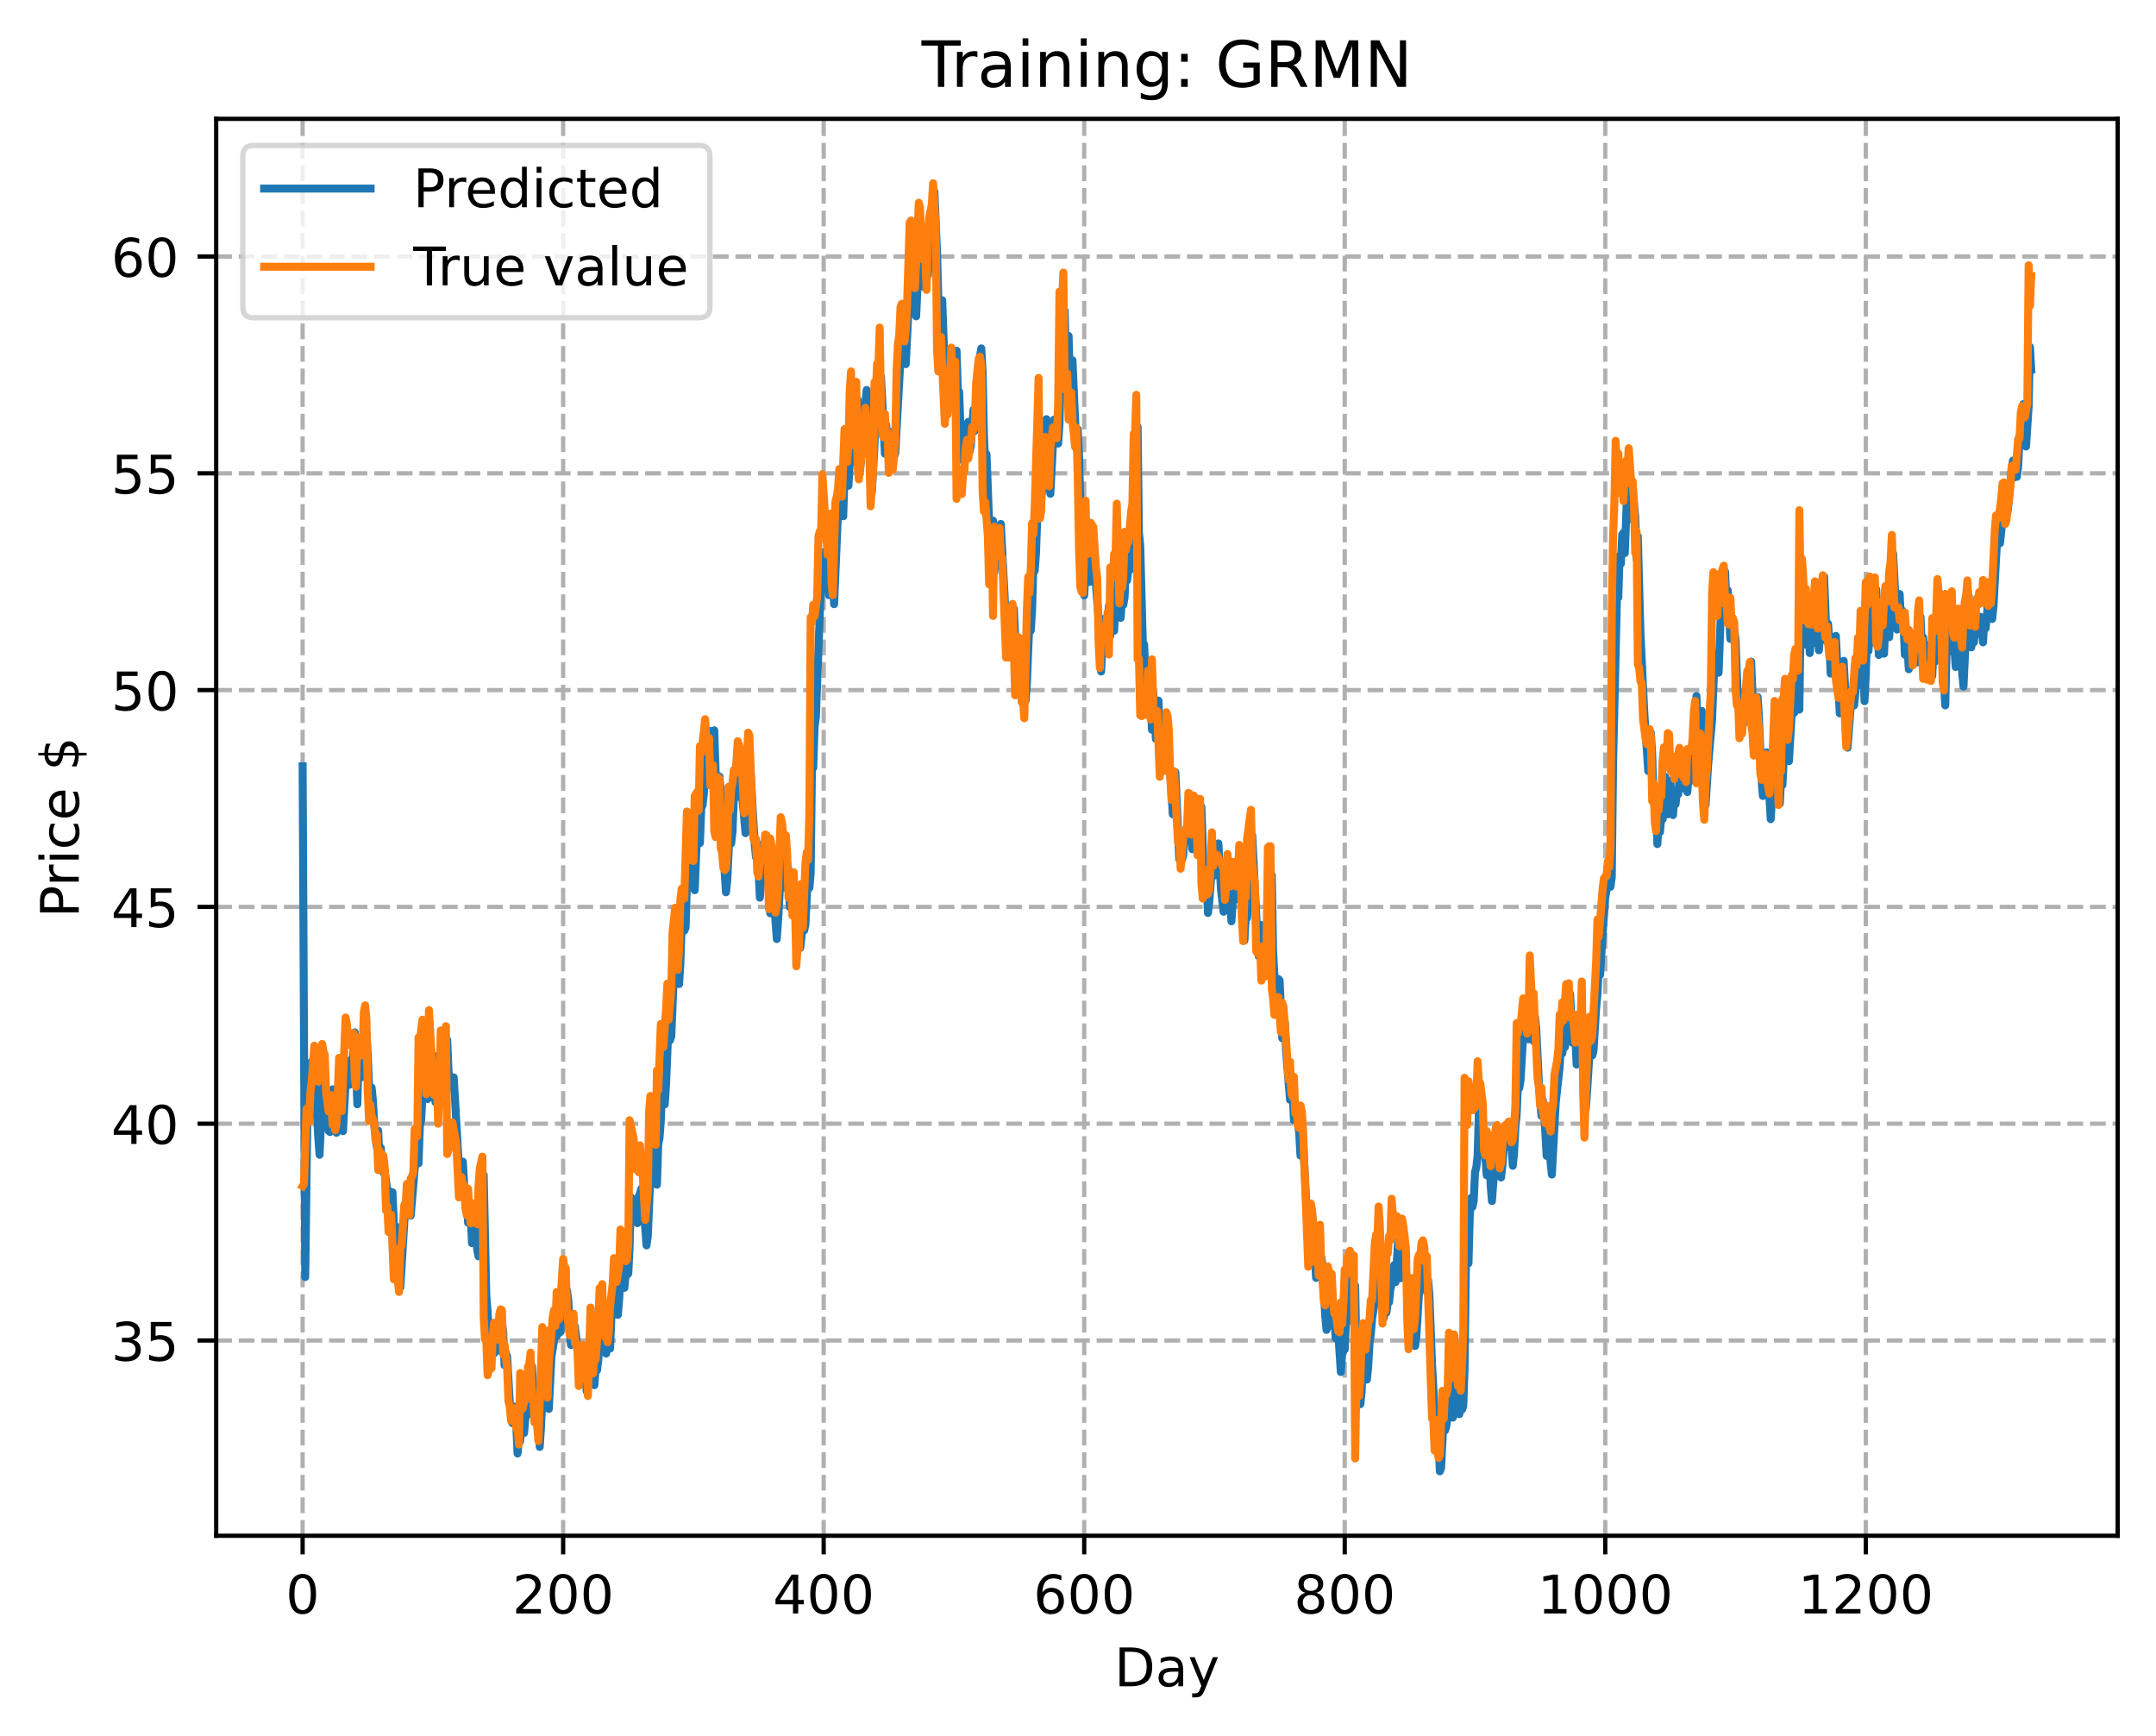 <?xml version="1.0" encoding="utf-8" standalone="no"?>
<!DOCTYPE svg PUBLIC "-//W3C//DTD SVG 1.1//EN"
  "http://www.w3.org/Graphics/SVG/1.1/DTD/svg11.dtd">
<!-- Created with matplotlib (https://matplotlib.org/) -->
<svg height="325.986pt" version="1.1" viewBox="0 0 404.923 325.986" width="404.923pt" xmlns="http://www.w3.org/2000/svg" xmlns:xlink="http://www.w3.org/1999/xlink">
 <defs>
  <style type="text/css">
*{stroke-linecap:butt;stroke-linejoin:round;}
  </style>
 </defs>
 <g id="figure_1">
  <g id="patch_1">
   <path d="M 0 325.986 
L 404.923 325.986 
L 404.923 0 
L 0 0 
z
" style="fill:#ffffff;"/>
  </g>
  <g id="axes_1">
   <g id="patch_2">
    <path d="M 40.603 288.43 
L 397.723 288.43 
L 397.723 22.318 
L 40.603 22.318 
z
" style="fill:#ffffff;"/>
   </g>
   <g id="matplotlib.axis_1">
    <g id="xtick_1">
     <g id="line2d_1">
      <path clip-path="url(#p5494507971)" d="M 56.836 288.43 
L 56.836 22.318 
" style="fill:none;stroke:#b0b0b0;stroke-dasharray:2.96,1.28;stroke-dashoffset:0;stroke-width:0.8;"/>
     </g>
     <g id="line2d_2">
      <defs>
       <path d="M 0 0 
L 0 3.5 
" id="md36256b4b4" style="stroke:#000000;stroke-width:0.8;"/>
      </defs>
      <g>
       <use style="stroke:#000000;stroke-width:0.8;" x="56.836" xlink:href="#md36256b4b4" y="288.43"/>
      </g>
     </g>
     <g id="text_1">
      <!-- 0 -->
      <defs>
       <path d="M 31.781 66.406 
Q 24.172 66.406 20.328 58.906 
Q 16.5 51.422 16.5 36.375 
Q 16.5 21.391 20.328 13.891 
Q 24.172 6.391 31.781 6.391 
Q 39.453 6.391 43.281 13.891 
Q 47.125 21.391 47.125 36.375 
Q 47.125 51.422 43.281 58.906 
Q 39.453 66.406 31.781 66.406 
z
M 31.781 74.219 
Q 44.047 74.219 50.516 64.516 
Q 56.984 54.828 56.984 36.375 
Q 56.984 17.969 50.516 8.266 
Q 44.047 -1.422 31.781 -1.422 
Q 19.531 -1.422 13.062 8.266 
Q 6.594 17.969 6.594 36.375 
Q 6.594 54.828 13.062 64.516 
Q 19.531 74.219 31.781 74.219 
z
" id="DejaVuSans-48"/>
      </defs>
      <g transform="translate(53.655 303.029)scale(0.1 -0.1)">
       <use xlink:href="#DejaVuSans-48"/>
      </g>
     </g>
    </g>
    <g id="xtick_2">
     <g id="line2d_3">
      <path clip-path="url(#p5494507971)" d="M 105.766 288.43 
L 105.766 22.318 
" style="fill:none;stroke:#b0b0b0;stroke-dasharray:2.96,1.28;stroke-dashoffset:0;stroke-width:0.8;"/>
     </g>
     <g id="line2d_4">
      <g>
       <use style="stroke:#000000;stroke-width:0.8;" x="105.766" xlink:href="#md36256b4b4" y="288.43"/>
      </g>
     </g>
     <g id="text_2">
      <!-- 200 -->
      <defs>
       <path d="M 19.188 8.297 
L 53.609 8.297 
L 53.609 0 
L 7.328 0 
L 7.328 8.297 
Q 12.938 14.109 22.625 23.891 
Q 32.328 33.688 34.812 36.531 
Q 39.547 41.844 41.422 45.531 
Q 43.312 49.219 43.312 52.781 
Q 43.312 58.594 39.234 62.25 
Q 35.156 65.922 28.609 65.922 
Q 23.969 65.922 18.812 64.312 
Q 13.672 62.703 7.812 59.422 
L 7.812 69.391 
Q 13.766 71.781 18.938 73 
Q 24.125 74.219 28.422 74.219 
Q 39.75 74.219 46.484 68.547 
Q 53.219 62.891 53.219 53.422 
Q 53.219 48.922 51.531 44.891 
Q 49.859 40.875 45.406 35.406 
Q 44.188 33.984 37.641 27.219 
Q 31.109 20.453 19.188 8.297 
z
" id="DejaVuSans-50"/>
      </defs>
      <g transform="translate(96.223 303.029)scale(0.1 -0.1)">
       <use xlink:href="#DejaVuSans-50"/>
       <use x="63.623" xlink:href="#DejaVuSans-48"/>
       <use x="127.246" xlink:href="#DejaVuSans-48"/>
      </g>
     </g>
    </g>
    <g id="xtick_3">
     <g id="line2d_5">
      <path clip-path="url(#p5494507971)" d="M 154.697 288.43 
L 154.697 22.318 
" style="fill:none;stroke:#b0b0b0;stroke-dasharray:2.96,1.28;stroke-dashoffset:0;stroke-width:0.8;"/>
     </g>
     <g id="line2d_6">
      <g>
       <use style="stroke:#000000;stroke-width:0.8;" x="154.697" xlink:href="#md36256b4b4" y="288.43"/>
      </g>
     </g>
     <g id="text_3">
      <!-- 400 -->
      <defs>
       <path d="M 37.797 64.312 
L 12.891 25.391 
L 37.797 25.391 
z
M 35.203 72.906 
L 47.609 72.906 
L 47.609 25.391 
L 58.016 25.391 
L 58.016 17.188 
L 47.609 17.188 
L 47.609 0 
L 37.797 0 
L 37.797 17.188 
L 4.891 17.188 
L 4.891 26.703 
z
" id="DejaVuSans-52"/>
      </defs>
      <g transform="translate(145.153 303.029)scale(0.1 -0.1)">
       <use xlink:href="#DejaVuSans-52"/>
       <use x="63.623" xlink:href="#DejaVuSans-48"/>
       <use x="127.246" xlink:href="#DejaVuSans-48"/>
      </g>
     </g>
    </g>
    <g id="xtick_4">
     <g id="line2d_7">
      <path clip-path="url(#p5494507971)" d="M 203.628 288.43 
L 203.628 22.318 
" style="fill:none;stroke:#b0b0b0;stroke-dasharray:2.96,1.28;stroke-dashoffset:0;stroke-width:0.8;"/>
     </g>
     <g id="line2d_8">
      <g>
       <use style="stroke:#000000;stroke-width:0.8;" x="203.628" xlink:href="#md36256b4b4" y="288.43"/>
      </g>
     </g>
     <g id="text_4">
      <!-- 600 -->
      <defs>
       <path d="M 33.016 40.375 
Q 26.375 40.375 22.484 35.828 
Q 18.609 31.297 18.609 23.391 
Q 18.609 15.531 22.484 10.953 
Q 26.375 6.391 33.016 6.391 
Q 39.656 6.391 43.531 10.953 
Q 47.406 15.531 47.406 23.391 
Q 47.406 31.297 43.531 35.828 
Q 39.656 40.375 33.016 40.375 
z
M 52.594 71.297 
L 52.594 62.312 
Q 48.875 64.062 45.094 64.984 
Q 41.312 65.922 37.594 65.922 
Q 27.828 65.922 22.672 59.328 
Q 17.531 52.734 16.797 39.406 
Q 19.672 43.656 24.016 45.922 
Q 28.375 48.188 33.594 48.188 
Q 44.578 48.188 50.953 41.516 
Q 57.328 34.859 57.328 23.391 
Q 57.328 12.156 50.688 5.359 
Q 44.047 -1.422 33.016 -1.422 
Q 20.359 -1.422 13.672 8.266 
Q 6.984 17.969 6.984 36.375 
Q 6.984 53.656 15.188 63.938 
Q 23.391 74.219 37.203 74.219 
Q 40.922 74.219 44.703 73.484 
Q 48.484 72.75 52.594 71.297 
z
" id="DejaVuSans-54"/>
      </defs>
      <g transform="translate(194.084 303.029)scale(0.1 -0.1)">
       <use xlink:href="#DejaVuSans-54"/>
       <use x="63.623" xlink:href="#DejaVuSans-48"/>
       <use x="127.246" xlink:href="#DejaVuSans-48"/>
      </g>
     </g>
    </g>
    <g id="xtick_5">
     <g id="line2d_9">
      <path clip-path="url(#p5494507971)" d="M 252.558 288.43 
L 252.558 22.318 
" style="fill:none;stroke:#b0b0b0;stroke-dasharray:2.96,1.28;stroke-dashoffset:0;stroke-width:0.8;"/>
     </g>
     <g id="line2d_10">
      <g>
       <use style="stroke:#000000;stroke-width:0.8;" x="252.558" xlink:href="#md36256b4b4" y="288.43"/>
      </g>
     </g>
     <g id="text_5">
      <!-- 800 -->
      <defs>
       <path d="M 31.781 34.625 
Q 24.75 34.625 20.719 30.859 
Q 16.703 27.094 16.703 20.516 
Q 16.703 13.922 20.719 10.156 
Q 24.75 6.391 31.781 6.391 
Q 38.812 6.391 42.859 10.172 
Q 46.922 13.969 46.922 20.516 
Q 46.922 27.094 42.891 30.859 
Q 38.875 34.625 31.781 34.625 
z
M 21.922 38.812 
Q 15.578 40.375 12.031 44.719 
Q 8.5 49.078 8.5 55.328 
Q 8.5 64.062 14.719 69.141 
Q 20.953 74.219 31.781 74.219 
Q 42.672 74.219 48.875 69.141 
Q 55.078 64.062 55.078 55.328 
Q 55.078 49.078 51.531 44.719 
Q 48 40.375 41.703 38.812 
Q 48.828 37.156 52.797 32.312 
Q 56.781 27.484 56.781 20.516 
Q 56.781 9.906 50.312 4.234 
Q 43.844 -1.422 31.781 -1.422 
Q 19.734 -1.422 13.25 4.234 
Q 6.781 9.906 6.781 20.516 
Q 6.781 27.484 10.781 32.312 
Q 14.797 37.156 21.922 38.812 
z
M 18.312 54.391 
Q 18.312 48.734 21.844 45.562 
Q 25.391 42.391 31.781 42.391 
Q 38.141 42.391 41.719 45.562 
Q 45.312 48.734 45.312 54.391 
Q 45.312 60.062 41.719 63.234 
Q 38.141 66.406 31.781 66.406 
Q 25.391 66.406 21.844 63.234 
Q 18.312 60.062 18.312 54.391 
z
" id="DejaVuSans-56"/>
      </defs>
      <g transform="translate(243.015 303.029)scale(0.1 -0.1)">
       <use xlink:href="#DejaVuSans-56"/>
       <use x="63.623" xlink:href="#DejaVuSans-48"/>
       <use x="127.246" xlink:href="#DejaVuSans-48"/>
      </g>
     </g>
    </g>
    <g id="xtick_6">
     <g id="line2d_11">
      <path clip-path="url(#p5494507971)" d="M 301.489 288.43 
L 301.489 22.318 
" style="fill:none;stroke:#b0b0b0;stroke-dasharray:2.96,1.28;stroke-dashoffset:0;stroke-width:0.8;"/>
     </g>
     <g id="line2d_12">
      <g>
       <use style="stroke:#000000;stroke-width:0.8;" x="301.489" xlink:href="#md36256b4b4" y="288.43"/>
      </g>
     </g>
     <g id="text_6">
      <!-- 1000 -->
      <defs>
       <path d="M 12.406 8.297 
L 28.516 8.297 
L 28.516 63.922 
L 10.984 60.406 
L 10.984 69.391 
L 28.422 72.906 
L 38.281 72.906 
L 38.281 8.297 
L 54.391 8.297 
L 54.391 0 
L 12.406 0 
z
" id="DejaVuSans-49"/>
      </defs>
      <g transform="translate(288.764 303.029)scale(0.1 -0.1)">
       <use xlink:href="#DejaVuSans-49"/>
       <use x="63.623" xlink:href="#DejaVuSans-48"/>
       <use x="127.246" xlink:href="#DejaVuSans-48"/>
       <use x="190.869" xlink:href="#DejaVuSans-48"/>
      </g>
     </g>
    </g>
    <g id="xtick_7">
     <g id="line2d_13">
      <path clip-path="url(#p5494507971)" d="M 350.419 288.43 
L 350.419 22.318 
" style="fill:none;stroke:#b0b0b0;stroke-dasharray:2.96,1.28;stroke-dashoffset:0;stroke-width:0.8;"/>
     </g>
     <g id="line2d_14">
      <g>
       <use style="stroke:#000000;stroke-width:0.8;" x="350.419" xlink:href="#md36256b4b4" y="288.43"/>
      </g>
     </g>
     <g id="text_7">
      <!-- 1200 -->
      <g transform="translate(337.694 303.029)scale(0.1 -0.1)">
       <use xlink:href="#DejaVuSans-49"/>
       <use x="63.623" xlink:href="#DejaVuSans-50"/>
       <use x="127.246" xlink:href="#DejaVuSans-48"/>
       <use x="190.869" xlink:href="#DejaVuSans-48"/>
      </g>
     </g>
    </g>
    <g id="text_8">
     <!-- Day -->
     <defs>
      <path d="M 19.672 64.797 
L 19.672 8.109 
L 31.594 8.109 
Q 46.688 8.109 53.688 14.938 
Q 60.688 21.781 60.688 36.531 
Q 60.688 51.172 53.688 57.984 
Q 46.688 64.797 31.594 64.797 
z
M 9.812 72.906 
L 30.078 72.906 
Q 51.266 72.906 61.172 64.094 
Q 71.094 55.281 71.094 36.531 
Q 71.094 17.672 61.125 8.828 
Q 51.172 0 30.078 0 
L 9.812 0 
z
" id="DejaVuSans-68"/>
      <path d="M 34.281 27.484 
Q 23.391 27.484 19.188 25 
Q 14.984 22.516 14.984 16.5 
Q 14.984 11.719 18.141 8.906 
Q 21.297 6.109 26.703 6.109 
Q 34.188 6.109 38.703 11.406 
Q 43.219 16.703 43.219 25.484 
L 43.219 27.484 
z
M 52.203 31.203 
L 52.203 0 
L 43.219 0 
L 43.219 8.297 
Q 40.141 3.328 35.547 0.953 
Q 30.953 -1.422 24.312 -1.422 
Q 15.922 -1.422 10.953 3.297 
Q 6 8.016 6 15.922 
Q 6 25.141 12.172 29.828 
Q 18.359 34.516 30.609 34.516 
L 43.219 34.516 
L 43.219 35.406 
Q 43.219 41.609 39.141 45 
Q 35.062 48.391 27.688 48.391 
Q 23 48.391 18.547 47.266 
Q 14.109 46.141 10.016 43.891 
L 10.016 52.203 
Q 14.938 54.109 19.578 55.047 
Q 24.219 56 28.609 56 
Q 40.484 56 46.344 49.844 
Q 52.203 43.703 52.203 31.203 
z
" id="DejaVuSans-97"/>
      <path d="M 32.172 -5.078 
Q 28.375 -14.844 24.75 -17.812 
Q 21.141 -20.797 15.094 -20.797 
L 7.906 -20.797 
L 7.906 -13.281 
L 13.188 -13.281 
Q 16.891 -13.281 18.938 -11.516 
Q 21 -9.766 23.484 -3.219 
L 25.094 0.875 
L 2.984 54.688 
L 12.5 54.688 
L 29.594 11.922 
L 46.688 54.688 
L 56.203 54.688 
z
" id="DejaVuSans-121"/>
     </defs>
     <g transform="translate(209.29 316.707)scale(0.1 -0.1)">
      <use xlink:href="#DejaVuSans-68"/>
      <use x="77.002" xlink:href="#DejaVuSans-97"/>
      <use x="138.281" xlink:href="#DejaVuSans-121"/>
     </g>
    </g>
   </g>
   <g id="matplotlib.axis_2">
    <g id="ytick_1">
     <g id="line2d_15">
      <path clip-path="url(#p5494507971)" d="M 40.603 251.765 
L 397.723 251.765 
" style="fill:none;stroke:#b0b0b0;stroke-dasharray:2.96,1.28;stroke-dashoffset:0;stroke-width:0.8;"/>
     </g>
     <g id="line2d_16">
      <defs>
       <path d="M 0 0 
L -3.5 0 
" id="me27aff966a" style="stroke:#000000;stroke-width:0.8;"/>
      </defs>
      <g>
       <use style="stroke:#000000;stroke-width:0.8;" x="40.603" xlink:href="#me27aff966a" y="251.765"/>
      </g>
     </g>
     <g id="text_9">
      <!-- 35 -->
      <defs>
       <path d="M 40.578 39.312 
Q 47.656 37.797 51.625 33 
Q 55.609 28.219 55.609 21.188 
Q 55.609 10.406 48.188 4.484 
Q 40.766 -1.422 27.094 -1.422 
Q 22.516 -1.422 17.656 -0.516 
Q 12.797 0.391 7.625 2.203 
L 7.625 11.719 
Q 11.719 9.328 16.594 8.109 
Q 21.484 6.891 26.812 6.891 
Q 36.078 6.891 40.938 10.547 
Q 45.797 14.203 45.797 21.188 
Q 45.797 27.641 41.281 31.266 
Q 36.766 34.906 28.719 34.906 
L 20.219 34.906 
L 20.219 43.016 
L 29.109 43.016 
Q 36.375 43.016 40.234 45.922 
Q 44.094 48.828 44.094 54.297 
Q 44.094 59.906 40.109 62.906 
Q 36.141 65.922 28.719 65.922 
Q 24.656 65.922 20.016 65.031 
Q 15.375 64.156 9.812 62.312 
L 9.812 71.094 
Q 15.438 72.656 20.344 73.438 
Q 25.25 74.219 29.594 74.219 
Q 40.828 74.219 47.359 69.109 
Q 53.906 64.016 53.906 55.328 
Q 53.906 49.266 50.438 45.094 
Q 46.969 40.922 40.578 39.312 
z
" id="DejaVuSans-51"/>
       <path d="M 10.797 72.906 
L 49.516 72.906 
L 49.516 64.594 
L 19.828 64.594 
L 19.828 46.734 
Q 21.969 47.469 24.109 47.828 
Q 26.266 48.188 28.422 48.188 
Q 40.625 48.188 47.75 41.5 
Q 54.891 34.812 54.891 23.391 
Q 54.891 11.625 47.562 5.094 
Q 40.234 -1.422 26.906 -1.422 
Q 22.312 -1.422 17.547 -0.641 
Q 12.797 0.141 7.719 1.703 
L 7.719 11.625 
Q 12.109 9.234 16.797 8.062 
Q 21.484 6.891 26.703 6.891 
Q 35.156 6.891 40.078 11.328 
Q 45.016 15.766 45.016 23.391 
Q 45.016 31 40.078 35.438 
Q 35.156 39.891 26.703 39.891 
Q 22.75 39.891 18.812 39.016 
Q 14.891 38.141 10.797 36.281 
z
" id="DejaVuSans-53"/>
      </defs>
      <g transform="translate(20.878 255.564)scale(0.1 -0.1)">
       <use xlink:href="#DejaVuSans-51"/>
       <use x="63.623" xlink:href="#DejaVuSans-53"/>
      </g>
     </g>
    </g>
    <g id="ytick_2">
     <g id="line2d_17">
      <path clip-path="url(#p5494507971)" d="M 40.603 211.047 
L 397.723 211.047 
" style="fill:none;stroke:#b0b0b0;stroke-dasharray:2.96,1.28;stroke-dashoffset:0;stroke-width:0.8;"/>
     </g>
     <g id="line2d_18">
      <g>
       <use style="stroke:#000000;stroke-width:0.8;" x="40.603" xlink:href="#me27aff966a" y="211.047"/>
      </g>
     </g>
     <g id="text_10">
      <!-- 40 -->
      <g transform="translate(20.878 214.846)scale(0.1 -0.1)">
       <use xlink:href="#DejaVuSans-52"/>
       <use x="63.623" xlink:href="#DejaVuSans-48"/>
      </g>
     </g>
    </g>
    <g id="ytick_3">
     <g id="line2d_19">
      <path clip-path="url(#p5494507971)" d="M 40.603 170.33 
L 397.723 170.33 
" style="fill:none;stroke:#b0b0b0;stroke-dasharray:2.96,1.28;stroke-dashoffset:0;stroke-width:0.8;"/>
     </g>
     <g id="line2d_20">
      <g>
       <use style="stroke:#000000;stroke-width:0.8;" x="40.603" xlink:href="#me27aff966a" y="170.33"/>
      </g>
     </g>
     <g id="text_11">
      <!-- 45 -->
      <g transform="translate(20.878 174.129)scale(0.1 -0.1)">
       <use xlink:href="#DejaVuSans-52"/>
       <use x="63.623" xlink:href="#DejaVuSans-53"/>
      </g>
     </g>
    </g>
    <g id="ytick_4">
     <g id="line2d_21">
      <path clip-path="url(#p5494507971)" d="M 40.603 129.612 
L 397.723 129.612 
" style="fill:none;stroke:#b0b0b0;stroke-dasharray:2.96,1.28;stroke-dashoffset:0;stroke-width:0.8;"/>
     </g>
     <g id="line2d_22">
      <g>
       <use style="stroke:#000000;stroke-width:0.8;" x="40.603" xlink:href="#me27aff966a" y="129.612"/>
      </g>
     </g>
     <g id="text_12">
      <!-- 50 -->
      <g transform="translate(20.878 133.411)scale(0.1 -0.1)">
       <use xlink:href="#DejaVuSans-53"/>
       <use x="63.623" xlink:href="#DejaVuSans-48"/>
      </g>
     </g>
    </g>
    <g id="ytick_5">
     <g id="line2d_23">
      <path clip-path="url(#p5494507971)" d="M 40.603 88.894 
L 397.723 88.894 
" style="fill:none;stroke:#b0b0b0;stroke-dasharray:2.96,1.28;stroke-dashoffset:0;stroke-width:0.8;"/>
     </g>
     <g id="line2d_24">
      <g>
       <use style="stroke:#000000;stroke-width:0.8;" x="40.603" xlink:href="#me27aff966a" y="88.894"/>
      </g>
     </g>
     <g id="text_13">
      <!-- 55 -->
      <g transform="translate(20.878 92.694)scale(0.1 -0.1)">
       <use xlink:href="#DejaVuSans-53"/>
       <use x="63.623" xlink:href="#DejaVuSans-53"/>
      </g>
     </g>
    </g>
    <g id="ytick_6">
     <g id="line2d_25">
      <path clip-path="url(#p5494507971)" d="M 40.603 48.177 
L 397.723 48.177 
" style="fill:none;stroke:#b0b0b0;stroke-dasharray:2.96,1.28;stroke-dashoffset:0;stroke-width:0.8;"/>
     </g>
     <g id="line2d_26">
      <g>
       <use style="stroke:#000000;stroke-width:0.8;" x="40.603" xlink:href="#me27aff966a" y="48.177"/>
      </g>
     </g>
     <g id="text_14">
      <!-- 60 -->
      <g transform="translate(20.878 51.976)scale(0.1 -0.1)">
       <use xlink:href="#DejaVuSans-54"/>
       <use x="63.623" xlink:href="#DejaVuSans-48"/>
      </g>
     </g>
    </g>
    <g id="text_15">
     <!-- Price $ -->
     <defs>
      <path d="M 19.672 64.797 
L 19.672 37.406 
L 32.078 37.406 
Q 38.969 37.406 42.719 40.969 
Q 46.484 44.531 46.484 51.125 
Q 46.484 57.672 42.719 61.234 
Q 38.969 64.797 32.078 64.797 
z
M 9.812 72.906 
L 32.078 72.906 
Q 44.344 72.906 50.609 67.359 
Q 56.891 61.812 56.891 51.125 
Q 56.891 40.328 50.609 34.812 
Q 44.344 29.297 32.078 29.297 
L 19.672 29.297 
L 19.672 0 
L 9.812 0 
z
" id="DejaVuSans-80"/>
      <path d="M 41.109 46.297 
Q 39.594 47.172 37.812 47.578 
Q 36.031 48 33.891 48 
Q 26.266 48 22.188 43.047 
Q 18.109 38.094 18.109 28.812 
L 18.109 0 
L 9.078 0 
L 9.078 54.688 
L 18.109 54.688 
L 18.109 46.188 
Q 20.953 51.172 25.484 53.578 
Q 30.031 56 36.531 56 
Q 37.453 56 38.578 55.875 
Q 39.703 55.766 41.062 55.516 
z
" id="DejaVuSans-114"/>
      <path d="M 9.422 54.688 
L 18.406 54.688 
L 18.406 0 
L 9.422 0 
z
M 9.422 75.984 
L 18.406 75.984 
L 18.406 64.594 
L 9.422 64.594 
z
" id="DejaVuSans-105"/>
      <path d="M 48.781 52.594 
L 48.781 44.188 
Q 44.969 46.297 41.141 47.344 
Q 37.312 48.391 33.406 48.391 
Q 24.656 48.391 19.812 42.844 
Q 14.984 37.312 14.984 27.297 
Q 14.984 17.281 19.812 11.734 
Q 24.656 6.203 33.406 6.203 
Q 37.312 6.203 41.141 7.25 
Q 44.969 8.297 48.781 10.406 
L 48.781 2.094 
Q 45.016 0.344 40.984 -0.531 
Q 36.969 -1.422 32.422 -1.422 
Q 20.062 -1.422 12.781 6.344 
Q 5.516 14.109 5.516 27.297 
Q 5.516 40.672 12.859 48.328 
Q 20.219 56 33.016 56 
Q 37.156 56 41.109 55.141 
Q 45.062 54.297 48.781 52.594 
z
" id="DejaVuSans-99"/>
      <path d="M 56.203 29.594 
L 56.203 25.203 
L 14.891 25.203 
Q 15.484 15.922 20.484 11.062 
Q 25.484 6.203 34.422 6.203 
Q 39.594 6.203 44.453 7.469 
Q 49.312 8.734 54.109 11.281 
L 54.109 2.781 
Q 49.266 0.734 44.188 -0.344 
Q 39.109 -1.422 33.891 -1.422 
Q 20.797 -1.422 13.156 6.188 
Q 5.516 13.812 5.516 26.812 
Q 5.516 40.234 12.766 48.109 
Q 20.016 56 32.328 56 
Q 43.359 56 49.781 48.891 
Q 56.203 41.797 56.203 29.594 
z
M 47.219 32.234 
Q 47.125 39.594 43.094 43.984 
Q 39.062 48.391 32.422 48.391 
Q 24.906 48.391 20.391 44.141 
Q 15.875 39.891 15.188 32.172 
z
" id="DejaVuSans-101"/>
      <path id="DejaVuSans-32"/>
      <path d="M 33.797 -14.703 
L 28.906 -14.703 
L 28.859 0 
Q 23.734 0.094 18.609 1.188 
Q 13.484 2.297 8.297 4.5 
L 8.297 13.281 
Q 13.281 10.156 18.375 8.562 
Q 23.484 6.984 28.906 6.938 
L 28.906 29.203 
Q 18.109 30.953 13.203 35.156 
Q 8.297 39.359 8.297 46.688 
Q 8.297 54.641 13.625 59.219 
Q 18.953 63.812 28.906 64.5 
L 28.906 75.984 
L 33.797 75.984 
L 33.797 64.656 
Q 38.328 64.453 42.578 63.688 
Q 46.828 62.938 50.875 61.625 
L 50.875 53.078 
Q 46.828 55.125 42.547 56.25 
Q 38.281 57.375 33.797 57.562 
L 33.797 36.719 
Q 44.875 35.016 50.094 30.609 
Q 55.328 26.219 55.328 18.609 
Q 55.328 10.359 49.781 5.594 
Q 44.234 0.828 33.797 0.094 
z
M 28.906 37.594 
L 28.906 57.625 
Q 23.25 56.984 20.266 54.391 
Q 17.281 51.812 17.281 47.516 
Q 17.281 43.312 20.031 40.969 
Q 22.797 38.625 28.906 37.594 
z
M 33.797 28.219 
L 33.797 7.078 
Q 39.984 7.906 43.141 10.594 
Q 46.297 13.281 46.297 17.672 
Q 46.297 21.969 43.281 24.5 
Q 40.281 27.047 33.797 28.219 
z
" id="DejaVuSans-36"/>
     </defs>
     <g transform="translate(14.798 172.342)rotate(-90)scale(0.1 -0.1)">
      <use xlink:href="#DejaVuSans-80"/>
      <use x="58.553" xlink:href="#DejaVuSans-114"/>
      <use x="99.666" xlink:href="#DejaVuSans-105"/>
      <use x="127.449" xlink:href="#DejaVuSans-99"/>
      <use x="182.43" xlink:href="#DejaVuSans-101"/>
      <use x="243.953" xlink:href="#DejaVuSans-32"/>
      <use x="275.74" xlink:href="#DejaVuSans-36"/>
     </g>
    </g>
   </g>
   <g id="line2d_27">
    <path clip-path="url(#p5494507971)" d="M 56.836 143.918 
L 57.325 239.843 
L 57.814 203.332 
L 58.059 202.287 
L 58.304 203.083 
L 58.548 199.39 
L 58.793 199.683 
L 59.282 204.952 
L 59.772 213.556 
L 60.016 216.889 
L 60.506 206.163 
L 60.75 203.56 
L 61.484 210.183 
L 61.729 212.396 
L 61.974 212.607 
L 62.218 207.295 
L 62.463 204.587 
L 62.708 210.728 
L 62.952 209.391 
L 63.197 212.749 
L 63.686 206.745 
L 63.931 203.295 
L 64.42 212.447 
L 64.909 203.282 
L 65.154 199.361 
L 65.643 203.733 
L 65.888 199.068 
L 66.133 200.866 
L 66.622 193.889 
L 67.111 207.408 
L 67.356 198.904 
L 67.601 200.874 
L 67.845 200.292 
L 68.09 202.285 
L 68.335 200.33 
L 68.824 194.031 
L 69.069 198.132 
L 69.313 204.221 
L 69.558 207.321 
L 69.802 204.271 
L 70.047 206.825 
L 70.292 211.171 
L 70.781 215.454 
L 71.026 212.344 
L 71.27 217.895 
L 71.515 215.574 
L 71.76 219.366 
L 72.004 220.24 
L 72.249 219.827 
L 72.738 223.712 
L 72.983 223.57 
L 73.228 227.216 
L 73.472 227.093 
L 73.717 223.927 
L 74.206 235.367 
L 74.451 230.377 
L 75.185 241.816 
L 76.163 225.795 
L 76.408 226.452 
L 76.653 224.371 
L 76.897 223.66 
L 77.142 228.317 
L 78.121 216.732 
L 78.365 215.081 
L 78.61 218.489 
L 78.855 211.469 
L 79.099 210.315 
L 79.589 201.515 
L 80.078 205.303 
L 80.323 206.414 
L 80.567 203.678 
L 80.812 195.698 
L 81.056 198.576 
L 81.301 205.773 
L 81.546 203.769 
L 81.79 207.018 
L 82.035 204.656 
L 82.28 198.281 
L 82.524 203.979 
L 82.769 204.438 
L 83.014 196.74 
L 83.258 197.34 
L 83.503 195.56 
L 83.748 195.492 
L 83.992 195.297 
L 84.237 201.132 
L 84.482 204.209 
L 84.726 202.808 
L 85.216 202.346 
L 86.439 223.458 
L 86.684 221.604 
L 86.928 218.174 
L 87.173 222.371 
L 87.662 224.607 
L 87.907 229.65 
L 88.151 226.97 
L 88.396 228.151 
L 88.641 233.478 
L 88.885 231.78 
L 89.13 227.861 
L 89.375 230.523 
L 89.619 234.63 
L 89.864 235.951 
L 90.598 222.117 
L 90.843 220.669 
L 91.332 243.27 
L 91.577 246.357 
L 91.821 251.586 
L 92.066 251.849 
L 92.311 248.488 
L 92.555 253.495 
L 92.8 254.179 
L 93.044 250.55 
L 93.534 253.246 
L 93.778 253.659 
L 94.023 252.809 
L 94.268 248.411 
L 94.512 250.183 
L 94.757 256.407 
L 95.002 254.088 
L 95.246 254.746 
L 95.736 263.283 
L 95.98 264.698 
L 96.225 267.267 
L 96.47 267.088 
L 96.714 264.186 
L 96.959 267.617 
L 97.204 272.986 
L 97.448 270.279 
L 97.693 270.686 
L 97.938 266.892 
L 98.182 267.012 
L 98.427 269.139 
L 98.916 263.622 
L 99.161 265.666 
L 99.405 262.959 
L 99.65 258.159 
L 99.895 256.57 
L 100.139 260.562 
L 100.873 264.913 
L 101.118 265.978 
L 101.363 271.751 
L 101.607 268.104 
L 102.097 257.191 
L 102.341 259.076 
L 102.831 257.527 
L 103.075 264.621 
L 103.565 254.841 
L 104.054 251.751 
L 104.299 248.959 
L 104.543 250.978 
L 104.788 248.786 
L 105.032 250.344 
L 105.277 250.155 
L 105.522 244.653 
L 106.011 241.51 
L 106.256 243.538 
L 106.5 242.367 
L 106.745 244.356 
L 106.99 249.795 
L 107.234 252.6 
L 107.479 249.235 
L 107.724 249.758 
L 107.968 249.081 
L 108.458 253.257 
L 108.702 255.503 
L 108.947 259.552 
L 109.192 259.02 
L 109.436 253.857 
L 109.681 253.511 
L 110.17 261.29 
L 110.415 257.913 
L 110.66 259.529 
L 110.904 258.147 
L 111.149 251.439 
L 111.393 254.423 
L 111.638 260.159 
L 111.883 256.679 
L 112.127 257.365 
L 112.372 255.4 
L 112.861 246.951 
L 113.351 247.881 
L 113.595 249.882 
L 113.84 254.22 
L 114.085 252.263 
L 114.574 253.289 
L 114.819 247.603 
L 115.553 241.79 
L 115.797 243.646 
L 116.042 246.948 
L 116.287 244.006 
L 116.776 235.729 
L 117.02 237.99 
L 117.265 241.878 
L 117.51 239.175 
L 117.754 239.459 
L 117.999 239.185 
L 118.244 234.247 
L 118.488 224.868 
L 118.733 225.487 
L 118.978 227.682 
L 119.222 227.552 
L 119.467 228.268 
L 119.712 229.722 
L 119.956 224.692 
L 120.201 224.173 
L 120.446 223.27 
L 120.69 224.217 
L 121.424 233.898 
L 121.669 232.12 
L 122.403 214.514 
L 122.648 216.217 
L 123.137 220.87 
L 123.381 222.502 
L 123.626 214.885 
L 123.871 213.703 
L 124.115 210.401 
L 124.36 203.191 
L 124.605 204.32 
L 124.849 207.417 
L 125.094 203.645 
L 125.583 191.704 
L 125.828 195.395 
L 126.073 194.674 
L 126.562 182.914 
L 127.051 175.913 
L 127.541 184.818 
L 127.785 180.879 
L 128.03 173.491 
L 128.275 171.245 
L 128.519 174.786 
L 128.764 174.235 
L 129.008 165.924 
L 129.253 161.93 
L 129.498 163.622 
L 129.742 160.564 
L 129.987 161.193 
L 130.232 165.102 
L 130.476 167.193 
L 130.966 155.196 
L 131.21 153.804 
L 131.455 158.332 
L 131.7 151.827 
L 131.944 151.228 
L 132.189 149.144 
L 132.678 138.394 
L 132.923 143.559 
L 133.168 141.078 
L 133.412 137.269 
L 133.657 143.917 
L 133.902 141.827 
L 134.146 137.166 
L 134.636 152.176 
L 135.125 145.822 
L 135.369 148.637 
L 135.614 156.497 
L 136.348 167.58 
L 136.593 165.344 
L 137.082 154.838 
L 137.327 158.374 
L 137.571 156.164 
L 137.816 150.077 
L 138.061 146.961 
L 138.305 149.713 
L 138.55 147.874 
L 138.795 142.895 
L 140.018 156.479 
L 140.263 152.244 
L 140.507 145.321 
L 140.752 142.606 
L 140.996 145.336 
L 141.73 158.298 
L 141.975 160.96 
L 142.22 158.383 
L 142.709 168.596 
L 143.443 158.665 
L 143.688 162.166 
L 143.932 160.721 
L 144.177 161.297 
L 144.666 171.537 
L 144.911 164.899 
L 145.156 164.955 
L 145.645 172.946 
L 145.89 176.368 
L 146.134 172.865 
L 146.868 159.785 
L 147.113 161.402 
L 147.357 165.08 
L 147.602 166.736 
L 147.847 162.145 
L 148.091 163.405 
L 148.336 170.359 
L 148.581 168.284 
L 148.825 164.34 
L 149.07 170.092 
L 149.315 167.982 
L 149.559 171.147 
L 149.804 178.096 
L 150.049 176.432 
L 150.293 178.03 
L 150.538 175.9 
L 150.783 171.026 
L 151.027 174.754 
L 151.272 173.667 
L 151.761 163.84 
L 152.006 166.749 
L 152.251 164.017 
L 152.495 144.427 
L 152.74 144.205 
L 152.984 136.529 
L 153.229 134.784 
L 154.208 108.929 
L 154.452 110.874 
L 154.697 103.691 
L 154.942 104.761 
L 155.186 107.384 
L 155.431 108.443 
L 155.676 111.773 
L 156.165 101.506 
L 156.654 113.471 
L 157.388 96.254 
L 157.633 94.292 
L 157.878 89.194 
L 158.367 96.958 
L 158.856 81.454 
L 159.345 91.219 
L 159.59 87.064 
L 160.079 74.763 
L 160.569 86.675 
L 161.058 75.056 
L 161.547 88.207 
L 161.792 85.235 
L 162.037 80.482 
L 162.526 75.728 
L 162.771 73.243 
L 163.749 92.359 
L 164.239 83.667 
L 164.483 73.421 
L 164.728 78.221 
L 164.972 73.775 
L 165.217 75.043 
L 165.462 70.759 
L 166.196 85.21 
L 166.44 79.816 
L 166.685 82.56 
L 166.93 82.24 
L 167.174 87.858 
L 167.419 85.914 
L 167.664 81.064 
L 167.908 85.734 
L 168.153 85.07 
L 169.132 67.148 
L 169.376 61.495 
L 169.621 58.601 
L 170.11 68.393 
L 171.333 44.367 
L 171.578 47.853 
L 172.067 59.41 
L 172.801 42.448 
L 173.291 53.816 
L 173.535 48.136 
L 173.78 49.819 
L 174.025 47.494 
L 174.269 51.718 
L 175.248 37.503 
L 175.493 35.984 
L 175.982 47.204 
L 176.471 64.762 
L 176.96 56.388 
L 177.694 76.621 
L 177.939 73.968 
L 178.184 76.849 
L 178.428 74.546 
L 178.918 67.212 
L 179.162 72.74 
L 179.652 65.867 
L 179.896 73.394 
L 180.141 73.561 
L 180.386 80.113 
L 180.63 80.783 
L 180.875 86.526 
L 181.12 85.957 
L 181.609 80.405 
L 181.854 79.234 
L 182.098 84.775 
L 182.343 83.623 
L 182.832 76.957 
L 183.077 80.914 
L 183.321 79.775 
L 183.566 73.449 
L 184.055 66.835 
L 184.3 65.426 
L 184.545 69.887 
L 184.789 81.377 
L 185.034 87.401 
L 185.279 85.303 
L 185.768 97.949 
L 186.013 105.302 
L 186.502 97.789 
L 186.747 107.426 
L 186.991 102.814 
L 187.236 106.322 
L 187.725 99.773 
L 187.97 98.411 
L 188.948 117.07 
L 189.193 121.532 
L 189.438 118.268 
L 189.682 121.719 
L 190.416 114.316 
L 190.661 119.716 
L 190.906 128.029 
L 191.15 125.499 
L 191.395 120.793 
L 191.64 127.91 
L 191.884 123.331 
L 192.129 128.039 
L 192.374 128.167 
L 192.618 131.59 
L 192.863 128.389 
L 193.352 116.288 
L 193.597 118.435 
L 193.842 114.483 
L 194.086 105.927 
L 194.331 107.204 
L 194.575 103.84 
L 195.309 82.738 
L 195.554 93.329 
L 195.799 91.887 
L 196.043 83.218 
L 196.533 78.725 
L 197.267 92.743 
L 198.001 78.794 
L 198.245 82.854 
L 198.49 81.026 
L 198.735 83.303 
L 198.979 79.801 
L 199.224 69.19 
L 199.469 71.793 
L 199.958 58.374 
L 200.203 67.65 
L 200.447 66.113 
L 200.692 63.092 
L 200.936 70.688 
L 201.181 70.418 
L 201.426 67.673 
L 202.16 84.273 
L 202.404 80.597 
L 202.649 85.328 
L 203.138 103.124 
L 203.628 111.823 
L 203.872 107.038 
L 204.117 98.421 
L 204.606 109.296 
L 204.851 106.22 
L 205.096 100.728 
L 206.319 116.065 
L 206.808 126.12 
L 207.297 116.259 
L 207.542 120.096 
L 207.787 120.811 
L 208.276 113.744 
L 208.521 119.432 
L 208.765 114.056 
L 209.01 114.868 
L 209.255 118.454 
L 209.499 112.967 
L 209.744 113.284 
L 209.989 106.981 
L 210.233 110.581 
L 210.478 116.044 
L 210.723 112.205 
L 210.967 113.608 
L 211.212 112.163 
L 211.457 105.898 
L 211.701 108.984 
L 211.946 106.574 
L 212.191 107.081 
L 212.435 103.77 
L 212.68 98.047 
L 212.924 95.18 
L 213.169 87.632 
L 213.414 84.618 
L 213.658 80.179 
L 213.903 100.019 
L 214.148 102.429 
L 214.637 120.827 
L 214.882 121.026 
L 215.371 132.66 
L 215.616 130.376 
L 215.86 125.021 
L 216.35 137.054 
L 216.594 130.212 
L 216.839 133.531 
L 217.084 138.78 
L 217.573 131.58 
L 218.062 144.987 
L 218.307 141.332 
L 218.551 143.642 
L 218.796 142.682 
L 219.041 144.768 
L 219.285 140.723 
L 219.53 141.048 
L 220.264 152.934 
L 220.753 145.034 
L 221.487 161.387 
L 221.732 159.131 
L 221.977 161.551 
L 222.221 160.607 
L 222.466 157.132 
L 222.711 156.466 
L 223.2 154.115 
L 223.445 150.663 
L 223.689 153.811 
L 223.934 159.494 
L 224.423 149.783 
L 224.668 154.115 
L 224.912 153.127 
L 225.157 156.875 
L 225.402 156.772 
L 225.646 151.536 
L 226.136 165.948 
L 226.38 163.558 
L 226.625 165.483 
L 226.87 171.471 
L 227.114 169.351 
L 227.604 163.103 
L 227.848 160.218 
L 228.093 164.433 
L 228.338 164.168 
L 228.582 159.249 
L 228.827 158.403 
L 229.316 167.083 
L 229.806 171.238 
L 230.05 167.713 
L 230.295 170.333 
L 230.539 169.882 
L 230.784 164.491 
L 231.273 173.032 
L 231.518 169.664 
L 231.763 164.166 
L 232.007 168.009 
L 232.252 167.146 
L 232.497 168.887 
L 232.741 167.036 
L 232.986 161.536 
L 233.231 164.59 
L 233.72 176.633 
L 233.965 172.083 
L 234.209 172.424 
L 234.454 169.163 
L 234.943 160.342 
L 235.188 156.896 
L 236.167 176.387 
L 236.411 179.603 
L 236.656 177.421 
L 236.9 173.74 
L 237.145 179.754 
L 237.39 180.582 
L 237.634 183.356 
L 237.879 183.23 
L 238.613 166.659 
L 238.858 164.368 
L 239.102 178.685 
L 239.592 187.94 
L 240.081 183.864 
L 240.326 184.148 
L 240.815 194.976 
L 241.06 191.678 
L 241.304 191.92 
L 241.549 197.5 
L 242.283 206.554 
L 242.527 203.366 
L 242.772 205.186 
L 243.017 210.391 
L 243.261 207.352 
L 243.506 210.238 
L 243.751 210.922 
L 243.995 212.597 
L 244.24 217.027 
L 244.485 213.637 
L 244.729 214.031 
L 245.708 233.408 
L 245.953 236.088 
L 246.197 232.899 
L 246.442 228.183 
L 246.687 231.458 
L 247.176 240.002 
L 247.665 233.401 
L 247.91 237.65 
L 248.155 236.155 
L 248.399 237.74 
L 248.888 247.151 
L 249.133 249.772 
L 249.378 247.196 
L 249.622 241.853 
L 249.867 243.856 
L 250.112 249.013 
L 250.356 246.224 
L 250.601 246.963 
L 250.846 251.345 
L 251.335 250.286 
L 251.824 257.682 
L 252.069 254.233 
L 252.314 253.506 
L 252.558 253.436 
L 252.803 247.788 
L 253.048 248.263 
L 253.292 247.245 
L 253.537 241.829 
L 253.782 239.311 
L 254.026 241.289 
L 254.271 244.6 
L 254.515 241.463 
L 254.76 254.172 
L 255.005 255.318 
L 255.249 257.805 
L 255.494 263.716 
L 255.739 261.288 
L 255.983 255.345 
L 256.228 253.184 
L 256.473 255.284 
L 256.717 259.104 
L 256.962 256.716 
L 257.207 252.269 
L 257.451 250.593 
L 257.696 247.668 
L 258.185 244.58 
L 258.675 238.515 
L 258.919 239.863 
L 259.164 237.182 
L 259.409 236.329 
L 259.898 247.539 
L 260.143 245.717 
L 260.387 246.525 
L 260.632 244.667 
L 260.876 244.584 
L 261.121 242.25 
L 261.366 241.135 
L 261.61 238.548 
L 261.855 237.589 
L 262.1 240.801 
L 262.589 232.884 
L 263.078 240.071 
L 263.568 231.476 
L 263.812 234.006 
L 264.057 238.718 
L 264.302 240.446 
L 264.791 251.516 
L 265.28 243.184 
L 265.77 252.8 
L 266.014 250.986 
L 266.503 242.85 
L 266.748 240.629 
L 266.993 242.045 
L 267.237 240.633 
L 267.482 235.94 
L 267.971 242.62 
L 268.216 240.446 
L 268.461 243.173 
L 268.95 256.177 
L 269.684 269.241 
L 269.929 267.847 
L 270.173 270.42 
L 270.418 276.334 
L 270.663 275.676 
L 271.152 265.634 
L 271.397 268.663 
L 271.641 267.851 
L 271.886 266.036 
L 272.131 265.134 
L 272.375 260.002 
L 272.62 261.255 
L 272.864 266.248 
L 273.109 263.297 
L 273.354 257.637 
L 274.088 265.596 
L 274.332 262.689 
L 274.577 264.738 
L 274.822 264.085 
L 275.066 256.929 
L 275.311 237.582 
L 275.556 236.564 
L 275.8 237.246 
L 276.045 228.247 
L 276.29 224.995 
L 276.534 226.687 
L 276.779 225.604 
L 277.024 220.165 
L 277.268 219.248 
L 277.513 217.079 
L 277.758 208.674 
L 278.002 210.489 
L 278.247 210.647 
L 278.491 210.982 
L 279.225 220.737 
L 279.47 217.372 
L 279.715 216.988 
L 279.959 222.561 
L 280.204 225.566 
L 280.938 215.789 
L 281.427 212.71 
L 281.917 221.153 
L 282.161 218.959 
L 282.651 212.827 
L 282.895 211.358 
L 283.14 215.096 
L 283.385 215.397 
L 283.629 211.098 
L 284.118 218.952 
L 284.363 216.572 
L 284.608 211.711 
L 284.852 209.291 
L 285.097 203.231 
L 285.342 204.349 
L 285.586 202.841 
L 286.076 194.317 
L 286.32 191.445 
L 286.565 194.892 
L 286.81 192.957 
L 287.054 195.189 
L 287.299 194.746 
L 287.544 186.915 
L 287.788 190.135 
L 288.033 195.532 
L 288.278 190.916 
L 288.522 193.03 
L 289.012 203.239 
L 289.501 209.559 
L 289.746 206.567 
L 289.99 208.566 
L 290.479 217.092 
L 290.724 212.652 
L 290.969 213.546 
L 291.213 218.308 
L 291.458 220.599 
L 292.192 206.993 
L 292.926 200.359 
L 293.171 195.995 
L 293.415 197.846 
L 293.66 195.823 
L 293.905 196.658 
L 294.149 195.256 
L 294.394 189.89 
L 294.639 187.643 
L 294.883 186.675 
L 295.373 195.865 
L 295.617 192.673 
L 295.862 194.305 
L 296.106 199.934 
L 296.351 196.528 
L 296.596 191.396 
L 296.84 194.502 
L 297.085 199.334 
L 297.33 193.943 
L 297.819 208.352 
L 298.064 205.206 
L 298.553 197.387 
L 298.798 194.819 
L 299.042 198.227 
L 299.287 197.319 
L 299.776 189.292 
L 300.021 186.769 
L 300.266 181.537 
L 300.51 183.109 
L 301 175.323 
L 301.489 168.52 
L 301.978 165.902 
L 302.223 163.718 
L 302.467 166.551 
L 302.712 164.711 
L 302.957 143.348 
L 303.691 111.824 
L 303.935 112.219 
L 304.18 104.385 
L 304.425 105.871 
L 304.669 100.405 
L 304.914 100.03 
L 305.159 103.878 
L 305.648 91.007 
L 305.893 94.358 
L 306.137 90.752 
L 306.382 92.664 
L 306.627 97.632 
L 306.871 94.462 
L 307.116 96.983 
L 307.361 104.959 
L 307.605 100.712 
L 308.094 118.902 
L 308.828 133.977 
L 309.562 144.819 
L 310.052 137.627 
L 310.296 141.579 
L 310.541 150.06 
L 310.786 147.742 
L 311.03 151.953 
L 311.275 158.521 
L 311.52 154.123 
L 311.764 156.28 
L 312.009 153.361 
L 312.254 153.875 
L 312.498 151.03 
L 312.743 145.888 
L 313.232 152.934 
L 313.477 147.163 
L 313.722 146.613 
L 313.966 151.755 
L 314.211 153.086 
L 314.455 149.604 
L 314.7 151.02 
L 314.945 148.542 
L 315.189 149.152 
L 315.434 146.286 
L 315.679 141.279 
L 315.923 145.702 
L 316.168 145.333 
L 316.413 148.122 
L 316.657 146.879 
L 316.902 148.754 
L 317.147 145.436 
L 317.391 146.719 
L 317.636 145.519 
L 318.615 130.724 
L 318.859 138.196 
L 319.104 138.268 
L 319.349 135.167 
L 319.593 133.518 
L 320.327 151.205 
L 320.816 143.572 
L 321.55 135.153 
L 322.04 122.95 
L 322.529 125.851 
L 322.774 126.346 
L 323.263 113.401 
L 323.508 116.701 
L 323.752 113.204 
L 323.997 107.353 
L 324.242 113.358 
L 324.486 110.865 
L 324.976 119.996 
L 325.22 115.886 
L 325.465 118.475 
L 325.71 118.122 
L 325.954 120.125 
L 326.443 132.781 
L 326.688 129.979 
L 326.933 133.672 
L 327.177 132.763 
L 327.422 135.928 
L 327.667 135.45 
L 328.156 129.136 
L 328.645 124.872 
L 328.89 124.258 
L 329.379 136.347 
L 329.624 139.823 
L 329.869 136.253 
L 330.113 130.921 
L 330.358 134.978 
L 330.847 146.558 
L 331.092 149.495 
L 331.337 146.925 
L 331.581 143.168 
L 331.826 141.314 
L 332.56 153.845 
L 333.294 142.08 
L 333.538 137.781 
L 334.028 145.385 
L 334.272 150.928 
L 334.517 146.073 
L 334.762 147.43 
L 335.251 137.745 
L 335.496 134.607 
L 335.74 137.916 
L 335.985 142.957 
L 336.719 130.177 
L 336.964 133.884 
L 337.453 126.6 
L 337.942 133.278 
L 338.187 116.105 
L 338.431 118.282 
L 338.676 113.433 
L 338.921 115.191 
L 339.165 121.081 
L 339.41 116.02 
L 339.655 118.382 
L 339.899 122.657 
L 340.144 118.897 
L 340.389 120.849 
L 340.878 114.981 
L 341.123 112.247 
L 341.612 122.131 
L 342.591 108.312 
L 343.08 120.46 
L 343.325 117.149 
L 343.569 120.338 
L 343.814 126.512 
L 344.058 123.601 
L 344.303 125.517 
L 344.548 123.231 
L 344.792 119.424 
L 345.526 133.974 
L 346.26 124.115 
L 346.505 128.597 
L 346.994 140.427 
L 347.728 130.903 
L 347.973 129.472 
L 348.218 132.486 
L 348.462 130.241 
L 348.707 124.936 
L 348.952 128.737 
L 349.196 126.207 
L 349.441 127.642 
L 349.686 123.709 
L 349.93 125.492 
L 350.175 131.691 
L 350.419 126.651 
L 350.664 118.921 
L 350.909 122.271 
L 351.153 119.38 
L 351.398 113.867 
L 351.887 120.621 
L 352.377 110.695 
L 352.866 123.006 
L 353.111 119.055 
L 353.355 113.234 
L 353.845 122.769 
L 354.334 111.52 
L 354.823 119.678 
L 355.313 107.97 
L 355.557 103.97 
L 356.291 118.238 
L 356.78 111.561 
L 357.025 116.519 
L 357.27 114.658 
L 357.514 117.628 
L 357.759 122.966 
L 358.004 119.07 
L 358.248 121.467 
L 358.493 125.694 
L 358.738 121.96 
L 358.982 123.212 
L 359.227 120.911 
L 359.472 123.607 
L 359.716 121.88 
L 359.961 124.45 
L 360.206 124.053 
L 360.45 118.402 
L 360.695 115.877 
L 360.94 121.34 
L 361.184 119.708 
L 361.429 124.101 
L 361.674 124.171 
L 361.918 121.203 
L 362.163 125.849 
L 362.407 124.897 
L 362.652 121.413 
L 362.897 126.97 
L 363.141 121.768 
L 363.386 124.301 
L 363.875 117.428 
L 364.12 113.72 
L 364.365 116.341 
L 365.343 132.48 
L 365.588 122.206 
L 365.833 122.524 
L 366.322 116.761 
L 366.567 120.725 
L 366.811 118.262 
L 367.301 125.264 
L 367.545 118.093 
L 367.79 120.38 
L 368.034 118.609 
L 368.279 121.051 
L 368.524 126.474 
L 368.768 128.937 
L 369.258 118.43 
L 369.747 111.904 
L 370.236 121.586 
L 370.481 118.01 
L 370.726 120.642 
L 370.97 117.121 
L 371.215 118.81 
L 371.46 116.993 
L 371.704 119.046 
L 371.949 115.845 
L 372.194 117.533 
L 372.438 120.648 
L 372.683 116.159 
L 372.928 118.009 
L 373.172 115.623 
L 373.417 111.367 
L 373.662 115.829 
L 373.906 114.284 
L 374.151 116.252 
L 374.395 113.987 
L 374.885 104.885 
L 375.129 100.656 
L 375.374 98.744 
L 375.619 102.023 
L 375.863 99.775 
L 376.108 95.252 
L 376.597 90.92 
L 376.842 96.735 
L 377.087 95.908 
L 377.821 87.859 
L 378.065 86.499 
L 378.31 89.679 
L 378.555 86.266 
L 378.799 89.547 
L 379.044 87.497 
L 379.289 82.33 
L 379.533 80.752 
L 380.022 75.888 
L 380.512 83.859 
L 381.001 76.402 
L 381.246 65.17 
L 381.49 69.39 
L 381.49 69.39 
" style="fill:none;stroke:#1f77b4;stroke-linecap:square;stroke-width:1.5;"/>
   </g>
   <g id="line2d_28">
    <path clip-path="url(#p5494507971)" d="M 56.836 222.774 
L 57.081 222.367 
L 57.57 208.197 
L 57.814 208.93 
L 58.059 210.721 
L 58.304 205.102 
L 58.548 203.067 
L 59.038 196.389 
L 59.527 202.252 
L 59.772 203.148 
L 60.016 201.682 
L 60.261 201.438 
L 60.506 196.063 
L 60.75 197.529 
L 60.995 198.099 
L 61.24 205.184 
L 61.729 208.767 
L 62.218 205.672 
L 62.463 211.292 
L 62.708 208.197 
L 62.952 212.269 
L 63.197 211.129 
L 63.686 198.669 
L 63.931 208.197 
L 64.175 208.686 
L 64.909 191.096 
L 65.154 192.317 
L 65.399 195.656 
L 65.643 194.272 
L 65.888 196.307 
L 66.377 194.027 
L 66.622 202.497 
L 66.867 204.125 
L 67.111 194.842 
L 67.356 196.877 
L 67.601 196.552 
L 67.845 198.262 
L 68.09 197.366 
L 68.335 190.118 
L 68.579 188.815 
L 68.824 191.503 
L 69.069 205.184 
L 69.313 210.559 
L 69.558 207.464 
L 69.802 209.663 
L 70.047 210.151 
L 70.292 211.292 
L 70.536 214.305 
L 70.781 213.083 
L 71.026 219.761 
L 71.27 216.096 
L 71.515 217.481 
L 71.76 216.829 
L 72.004 217.073 
L 72.249 219.272 
L 72.494 227.334 
L 72.738 226.52 
L 72.983 231.406 
L 73.228 231.406 
L 73.472 228.149 
L 73.962 240.282 
L 74.206 235.396 
L 74.451 239.387 
L 74.696 240.364 
L 74.94 242.644 
L 75.185 234.256 
L 75.429 234.012 
L 75.919 226.357 
L 76.163 226.927 
L 76.408 222.367 
L 76.653 224.158 
L 76.897 228.23 
L 77.142 221.308 
L 77.387 220.982 
L 77.631 220.087 
L 77.876 212.024 
L 78.121 211.862 
L 78.365 213.409 
L 78.61 194.842 
L 78.855 197.203 
L 79.099 193.457 
L 79.344 191.503 
L 79.589 202.252 
L 79.833 201.601 
L 80.078 205.51 
L 80.323 199.483 
L 80.567 189.711 
L 81.301 202.334 
L 81.546 205.672 
L 81.79 205.265 
L 82.035 200.379 
L 82.28 211.047 
L 82.524 204.94 
L 82.769 193.539 
L 83.014 194.027 
L 83.503 194.109 
L 83.748 192.724 
L 83.992 216.748 
L 84.237 216.015 
L 84.482 214.305 
L 84.726 211.78 
L 84.971 210.803 
L 85.705 214.956 
L 86.194 224.891 
L 86.684 221.064 
L 86.928 222.692 
L 87.173 222.611 
L 87.417 227.009 
L 87.662 228.23 
L 87.907 223.262 
L 88.151 227.497 
L 88.396 229.777 
L 88.885 226.031 
L 89.13 226.683 
L 89.619 229.94 
L 89.864 222.774 
L 90.109 219.435 
L 90.598 217.236 
L 90.843 247.367 
L 91.087 251.602 
L 91.332 251.765 
L 91.577 258.28 
L 91.821 257.384 
L 92.066 254.371 
L 92.311 256.977 
L 92.555 250.625 
L 92.8 248.426 
L 93.044 249.648 
L 93.289 249.322 
L 93.534 251.602 
L 93.778 246.797 
L 94.023 245.902 
L 94.268 246.064 
L 94.512 254.371 
L 94.757 252.579 
L 95.246 256.977 
L 95.491 263.084 
L 95.736 264.224 
L 95.98 266.83 
L 96.225 266.016 
L 96.47 264.469 
L 96.714 265.69 
L 96.959 268.296 
L 97.204 267.645 
L 97.448 271.309 
L 97.693 257.872 
L 97.938 264.55 
L 98.182 264.55 
L 98.672 261.863 
L 98.916 262.759 
L 99.161 256.651 
L 99.405 256.162 
L 99.65 254.045 
L 99.895 262.677 
L 100.139 262.351 
L 100.384 267.156 
L 100.629 264.794 
L 101.118 270.658 
L 101.852 249.24 
L 102.097 254.045 
L 102.341 249.81 
L 102.586 251.113 
L 102.831 262.514 
L 103.075 255.755 
L 103.32 253.312 
L 103.809 247.367 
L 104.054 246.064 
L 104.299 249.077 
L 104.543 242.644 
L 104.788 247.937 
L 105.032 247.693 
L 105.522 240.445 
L 105.766 236.455 
L 106.011 238.247 
L 106.256 238.165 
L 106.5 246.634 
L 106.99 250.788 
L 107.234 247.693 
L 107.479 250.869 
L 107.724 246.716 
L 107.968 252.335 
L 108.213 252.172 
L 108.458 253.719 
L 108.702 260.316 
L 109.192 253.068 
L 109.436 252.579 
L 109.681 257.058 
L 109.926 259.175 
L 110.17 254.941 
L 110.415 262.189 
L 110.904 245.576 
L 111.393 257.954 
L 111.638 254.289 
L 111.883 255.348 
L 112.372 248.019 
L 112.617 241.911 
L 112.861 242.237 
L 113.106 241.178 
L 113.351 250.136 
L 113.595 251.113 
L 113.84 248.996 
L 114.085 252.091 
L 114.329 250.38 
L 114.574 245.413 
L 115.063 241.097 
L 115.308 236.292 
L 115.553 240.12 
L 115.797 240.771 
L 116.287 237.921 
L 116.531 230.917 
L 116.776 231.406 
L 117.02 236.211 
L 117.265 233.768 
L 117.51 236.862 
L 117.754 236.618 
L 117.999 233.36 
L 118.244 210.396 
L 118.978 213.653 
L 119.467 219.679 
L 119.712 219.109 
L 119.956 220.168 
L 120.201 215.119 
L 120.446 218.946 
L 120.69 220.249 
L 121.18 229.126 
L 121.669 223.67 
L 121.914 208.767 
L 122.158 205.835 
L 122.403 206.161 
L 122.648 207.627 
L 122.892 213.246 
L 123.137 215.038 
L 123.381 201.031 
L 123.626 204.777 
L 124.115 192.317 
L 124.36 193.213 
L 124.605 196.633 
L 125.094 189.467 
L 125.339 184.744 
L 125.583 191.503 
L 126.073 185.639 
L 126.317 175.053 
L 126.807 170.492 
L 127.051 181.649 
L 127.296 182.138 
L 127.541 178.147 
L 127.785 168.945 
L 128.03 166.909 
L 128.275 168.782 
L 128.519 168.782 
L 129.008 152.414 
L 129.253 153.554 
L 129.498 152.984 
L 129.742 155.834 
L 129.987 161.616 
L 130.232 161.697 
L 130.476 149.482 
L 130.966 148.668 
L 131.21 152.251 
L 131.455 140.117 
L 131.7 141.501 
L 132.189 137.43 
L 132.434 135.068 
L 132.678 139.628 
L 133.168 138.57 
L 133.412 147.528 
L 133.902 143.7 
L 134.146 156.078 
L 134.391 157.219 
L 134.636 146.632 
L 134.88 145.98 
L 135.125 146.306 
L 135.369 159.336 
L 135.614 160.15 
L 135.859 163 
L 136.103 163.408 
L 136.348 163.082 
L 136.593 159.499 
L 136.837 147.772 
L 137.082 152.17 
L 137.327 148.342 
L 137.571 147.039 
L 137.816 144.596 
L 138.061 145.248 
L 138.305 143.13 
L 138.55 139.221 
L 138.795 139.873 
L 139.284 142.886 
L 139.773 152.74 
L 140.507 137.593 
L 140.752 138.163 
L 141.486 157.463 
L 141.73 158.033 
L 141.975 157.544 
L 142.22 163.815 
L 142.464 164.629 
L 142.709 161.942 
L 143.198 160.557 
L 143.443 161.372 
L 143.688 156.73 
L 143.932 156.811 
L 144.177 160.639 
L 144.422 170.737 
L 144.666 157.463 
L 144.911 158.847 
L 145.156 164.792 
L 145.4 167.072 
L 145.645 171.388 
L 145.89 169.922 
L 146.134 166.991 
L 146.624 153.472 
L 146.868 154.45 
L 147.113 156.811 
L 147.357 157.544 
L 147.602 156.893 
L 147.847 160.557 
L 148.091 168.619 
L 148.336 168.131 
L 148.581 165.036 
L 148.825 171.958 
L 149.07 163.815 
L 149.315 169.922 
L 149.559 181.486 
L 149.804 177.659 
L 150.049 178.147 
L 150.293 169.271 
L 150.538 166.014 
L 150.783 174.238 
L 151.272 162.023 
L 151.517 160.069 
L 151.761 161.535 
L 152.006 152.658 
L 152.251 115.931 
L 152.495 116.908 
L 152.74 113.569 
L 152.984 115.768 
L 153.474 112.103 
L 153.718 100.702 
L 153.963 99.807 
L 154.208 100.295 
L 154.452 89.057 
L 155.431 104.204 
L 155.676 101.843 
L 155.92 96.468 
L 156.165 109.335 
L 156.41 111.778 
L 156.899 94.269 
L 157.144 93.292 
L 157.388 91.826 
L 157.633 88.08 
L 157.878 89.301 
L 158.122 93.292 
L 158.612 80.588 
L 159.101 86.777 
L 159.345 83.601 
L 159.59 73.422 
L 159.835 69.757 
L 160.079 83.112 
L 160.324 83.601 
L 160.569 74.399 
L 160.813 71.711 
L 161.058 87.021 
L 161.303 90.034 
L 161.792 85.393 
L 162.526 76.598 
L 162.771 79.041 
L 163.015 79.855 
L 163.26 84.904 
L 163.505 95.083 
L 163.994 88.161 
L 164.239 71.793 
L 164.483 74.073 
L 164.728 68.291 
L 164.972 68.698 
L 165.217 61.532 
L 165.462 76.679 
L 165.706 81.728 
L 165.951 82.135 
L 166.196 77.738 
L 166.44 82.135 
L 166.685 81.158 
L 166.93 88.813 
L 167.174 88.324 
L 167.419 85.067 
L 167.664 88.243 
L 167.908 85.8 
L 168.153 82.135 
L 168.398 69.431 
L 168.642 64.627 
L 168.887 62.916 
L 169.132 57.623 
L 169.376 57.053 
L 169.621 58.438 
L 169.866 64.138 
L 170.11 61.939 
L 170.355 57.379 
L 170.844 41.825 
L 171.089 41.418 
L 171.333 41.743 
L 171.823 54.121 
L 172.312 44.105 
L 172.557 38.079 
L 172.801 39.056 
L 173.046 47.77 
L 173.291 47.525 
L 173.535 48.91 
L 173.78 48.584 
L 174.025 54.447 
L 174.269 43.372 
L 174.514 40.848 
L 175.003 38.404 
L 175.248 34.414 
L 175.737 43.046 
L 175.982 65.604 
L 176.227 69.757 
L 176.471 68.454 
L 176.716 63.242 
L 177.45 79.611 
L 177.694 75.783 
L 177.939 77.901 
L 178.184 72.852 
L 178.428 70.571 
L 178.673 65.278 
L 178.918 71.793 
L 179.162 68.373 
L 179.407 67.884 
L 179.652 93.699 
L 179.896 88.731 
L 180.141 92.803 
L 180.386 88.243 
L 180.63 92.803 
L 180.875 88.894 
L 181.12 88.569 
L 181.364 84.09 
L 181.609 82.624 
L 181.854 86.126 
L 182.098 83.52 
L 182.343 82.787 
L 182.588 80.181 
L 182.832 80.751 
L 183.077 79.855 
L 183.321 72.037 
L 183.811 67.395 
L 184.055 66.988 
L 184.3 68.861 
L 184.545 92.233 
L 184.789 96.061 
L 185.034 94.35 
L 185.523 100.621 
L 185.768 109.742 
L 186.013 102.983 
L 186.257 100.621 
L 186.502 115.687 
L 186.747 98.911 
L 186.991 104.53 
L 187.236 100.865 
L 187.725 99.155 
L 187.97 104.611 
L 188.215 104.693 
L 188.704 117.152 
L 188.948 123.504 
L 189.193 119.514 
L 189.438 123.504 
L 189.682 114.465 
L 189.927 114.384 
L 190.172 113.406 
L 190.661 130.589 
L 191.15 119.595 
L 191.395 129.123 
L 191.64 119.921 
L 191.884 131.892 
L 192.129 131.485 
L 192.374 134.905 
L 192.863 114.465 
L 193.108 108.357 
L 193.352 111.37 
L 193.597 106.647 
L 193.842 98.259 
L 194.086 100.295 
L 194.331 95.165 
L 195.065 70.979 
L 195.309 97.364 
L 195.554 95.898 
L 195.799 84.985 
L 196.288 82.054 
L 196.533 84.008 
L 196.777 89.383 
L 197.022 91.337 
L 197.267 84.171 
L 197.756 80.262 
L 198.001 81.321 
L 198.245 81.158 
L 198.49 82.298 
L 198.735 75.539 
L 198.979 54.773 
L 199.224 58.438 
L 199.469 56.89 
L 199.713 51.19 
L 199.958 73.096 
L 200.203 72.037 
L 200.447 70.164 
L 200.692 78.796 
L 200.936 77.493 
L 201.181 73.747 
L 201.426 79.041 
L 201.915 83.927 
L 202.16 80.344 
L 202.404 89.383 
L 202.649 102.901 
L 202.894 110.23 
L 203.138 111.126 
L 203.383 111.37 
L 203.872 94.025 
L 204.117 102.738 
L 204.362 104.041 
L 204.606 102.25 
L 204.851 98.178 
L 205.34 98.992 
L 205.83 106.566 
L 206.074 108.602 
L 206.319 120.41 
L 206.563 125.459 
L 206.808 117.804 
L 207.542 117.804 
L 207.787 117.152 
L 208.031 114.954 
L 208.276 122.934 
L 208.521 106.566 
L 208.765 108.276 
L 209.01 108.439 
L 209.255 104.041 
L 209.499 105.1 
L 209.744 94.595 
L 210.233 113.325 
L 210.478 109.253 
L 210.723 110.393 
L 210.967 108.439 
L 211.212 99.888 
L 211.457 103.308 
L 211.701 101.598 
L 211.946 101.761 
L 212.435 96.142 
L 212.68 94.513 
L 212.924 81.484 
L 213.169 81.321 
L 213.414 74.155 
L 213.658 123.83 
L 213.903 123.749 
L 214.148 134.335 
L 214.392 134.498 
L 214.637 132.869 
L 214.882 134.091 
L 215.126 134.254 
L 215.371 132.625 
L 215.616 125.947 
L 215.86 132.055 
L 216.105 135.15 
L 216.35 123.83 
L 216.594 132.544 
L 216.839 134.498 
L 217.084 133.684 
L 217.328 133.521 
L 217.818 145.899 
L 218.062 139.873 
L 218.307 141.99 
L 218.551 140.036 
L 218.796 144.759 
L 219.041 133.765 
L 219.285 134.498 
L 219.53 137.185 
L 219.775 145.736 
L 220.019 150.215 
L 220.264 148.668 
L 220.509 144.84 
L 221.243 158.277 
L 221.487 156.404 
L 221.732 163.163 
L 222.221 157.381 
L 222.466 156.811 
L 222.711 155.671 
L 222.955 155.183 
L 223.2 148.912 
L 223.445 149.075 
L 223.689 156.73 
L 223.934 149.401 
L 224.179 149.401 
L 224.423 154.45 
L 224.668 152.902 
L 224.912 160.639 
L 225.157 158.684 
L 225.402 150.052 
L 225.646 165.932 
L 225.891 168.782 
L 226.136 163.326 
L 226.38 164.629 
L 226.625 168.049 
L 226.87 167.887 
L 227.114 166.991 
L 227.359 162.675 
L 227.604 156.323 
L 227.848 162.675 
L 228.093 161.209 
L 228.582 160.557 
L 229.072 161.697 
L 229.316 161.779 
L 229.561 162.675 
L 229.806 162.593 
L 230.05 169.027 
L 230.295 166.584 
L 230.539 160.394 
L 230.784 166.421 
L 231.029 166.502 
L 231.273 165.606 
L 231.518 161.86 
L 231.763 166.339 
L 232.007 165.281 
L 232.252 166.502 
L 232.497 164.466 
L 232.741 158.684 
L 232.986 161.942 
L 233.231 172.04 
L 233.475 176.763 
L 233.72 168.212 
L 233.965 168.538 
L 234.209 157.626 
L 234.699 153.88 
L 234.943 152.088 
L 235.188 161.779 
L 235.433 164.385 
L 235.677 165.688 
L 235.922 178.636 
L 236.167 179.043 
L 236.656 177.74 
L 236.9 184.174 
L 237.145 181.16 
L 237.39 183.522 
L 237.634 182.056 
L 237.879 177.089 
L 238.124 159.173 
L 238.368 158.929 
L 238.613 158.929 
L 238.858 185.802 
L 239.102 187.512 
L 239.347 190.607 
L 240.081 187.268 
L 240.57 193.864 
L 240.815 188.327 
L 241.06 189.141 
L 241.549 195.493 
L 242.038 202.822 
L 242.283 199.402 
L 242.527 205.265 
L 242.772 205.998 
L 243.017 202.252 
L 243.261 209.093 
L 243.506 208.278 
L 243.751 211.454 
L 243.995 211.862 
L 244.24 207.627 
L 244.485 208.686 
L 244.729 212.187 
L 245.708 237.921 
L 245.953 229.614 
L 246.197 226.031 
L 246.442 227.416 
L 246.687 230.51 
L 246.931 237.025 
L 247.176 233.686 
L 247.421 233.36 
L 247.665 239.55 
L 247.91 230.022 
L 248.155 238.084 
L 248.399 240.69 
L 248.644 244.517 
L 248.888 245.169 
L 249.133 242.481 
L 249.378 237.839 
L 249.622 238.98 
L 249.867 241.748 
L 250.112 239.224 
L 250.356 244.436 
L 250.601 246.716 
L 250.846 246.634 
L 251.335 250.055 
L 251.58 250.218 
L 251.824 244.599 
L 252.069 248.67 
L 252.314 244.843 
L 252.558 238.409 
L 252.803 239.468 
L 253.048 236.292 
L 253.537 234.908 
L 254.026 236.944 
L 254.271 235.804 
L 254.515 273.915 
L 254.76 259.175 
L 255.005 259.664 
L 255.249 262.189 
L 255.494 259.094 
L 255.739 251.276 
L 255.983 248.507 
L 256.228 249.81 
L 256.473 253.475 
L 256.962 248.507 
L 257.207 247.937 
L 257.451 244.191 
L 257.696 244.191 
L 258.185 233.849 
L 258.43 231.895 
L 258.675 232.953 
L 258.919 226.601 
L 259.164 230.347 
L 259.653 248.589 
L 259.898 244.11 
L 260.143 246.227 
L 260.387 235.396 
L 260.632 235.478 
L 260.876 232.139 
L 261.121 232.953 
L 261.366 225.136 
L 261.855 231.569 
L 262.1 228.556 
L 262.344 228.393 
L 262.834 234.093 
L 263.078 230.266 
L 263.323 228.882 
L 263.568 230.266 
L 264.057 234.501 
L 264.302 248.1 
L 264.546 253.394 
L 265.036 240.038 
L 265.28 247.53 
L 265.525 249.648 
L 265.77 247.286 
L 266.259 236.455 
L 266.503 235.641 
L 266.748 235.722 
L 266.993 233.36 
L 267.237 232.953 
L 267.482 234.093 
L 267.727 237.106 
L 267.971 235.966 
L 268.95 266.423 
L 269.195 266.83 
L 269.439 272.449 
L 269.684 266.667 
L 269.929 271.961 
L 270.173 273.834 
L 270.418 273.345 
L 270.907 261.211 
L 271.152 266.423 
L 271.397 261.211 
L 271.641 261.944 
L 271.886 260.886 
L 272.131 250.299 
L 272.375 251.032 
L 272.62 258.85 
L 272.864 258.117 
L 273.109 250.625 
L 273.843 260.316 
L 274.088 256.081 
L 274.332 261.211 
L 274.577 256.977 
L 274.822 249.892 
L 275.066 202.415 
L 275.311 204.777 
L 275.556 211.292 
L 275.8 203.067 
L 276.534 208.523 
L 276.779 207.79 
L 277.024 208.034 
L 277.268 206.894 
L 277.513 199.321 
L 277.758 203.555 
L 278.002 203.392 
L 278.491 207.22 
L 278.736 216.178 
L 278.981 216.992 
L 279.225 212.432 
L 279.47 213.327 
L 279.959 219.028 
L 280.449 214.386 
L 280.693 214.06 
L 280.938 211.78 
L 281.183 211.292 
L 281.672 219.435 
L 281.917 218.376 
L 282.406 212.187 
L 282.651 211.373 
L 282.895 213.572 
L 283.14 210.966 
L 283.385 210.64 
L 283.629 210.884 
L 283.874 214.549 
L 284.118 214.06 
L 284.363 211.536 
L 284.608 207.627 
L 284.852 192.154 
L 285.097 194.027 
L 285.342 192.887 
L 285.586 192.561 
L 286.076 187.512 
L 286.32 192.806 
L 286.565 188.978 
L 286.81 194.109 
L 287.054 192.399 
L 287.299 179.45 
L 287.788 189.63 
L 288.033 186.535 
L 288.767 202.415 
L 289.012 204.207 
L 289.256 207.708 
L 289.501 204.288 
L 289.746 208.767 
L 290.235 210.966 
L 290.479 207.627 
L 290.724 210.559 
L 291.213 212.513 
L 291.458 208.686 
L 291.703 207.383 
L 291.947 201.845 
L 292.437 199.239 
L 292.681 197.122 
L 292.926 190.526 
L 293.171 192.236 
L 293.415 188.245 
L 293.66 191.666 
L 294.149 184.825 
L 294.394 184.825 
L 294.639 184.662 
L 294.883 190.607 
L 295.128 191.258 
L 295.373 190.444 
L 295.862 195.819 
L 296.106 194.109 
L 296.351 190.526 
L 296.596 190.607 
L 296.84 192.317 
L 297.085 184.336 
L 297.33 204.777 
L 297.574 213.653 
L 298.308 191.34 
L 298.553 190.933 
L 298.798 195.493 
L 299.042 194.597 
L 299.776 180.59 
L 300.021 172.691 
L 300.266 175.949 
L 301 166.828 
L 301.244 164.955 
L 301.489 164.629 
L 301.734 164.548 
L 301.978 161.779 
L 302.223 162.838 
L 302.467 159.01 
L 302.712 115.035 
L 302.957 100.784 
L 303.201 94.35 
L 303.446 82.787 
L 303.691 90.034 
L 303.935 85.148 
L 304.18 92.64 
L 304.425 89.546 
L 304.669 90.034 
L 304.914 94.106 
L 305.159 88.243 
L 305.403 86.533 
L 305.648 88.08 
L 305.893 84.171 
L 306.382 90.93 
L 306.627 90.36 
L 306.871 93.943 
L 307.116 103.878 
L 307.361 99.725 
L 307.605 124.807 
L 307.85 125.377 
L 308.094 127.983 
L 308.339 128.228 
L 308.584 135.15 
L 309.073 138.896 
L 309.318 139.791 
L 309.562 137.593 
L 309.807 136.941 
L 310.052 138.407 
L 310.296 150.459 
L 310.541 147.039 
L 310.786 154.45 
L 311.03 156.078 
L 311.275 149.645 
L 311.52 152.17 
L 311.764 147.935 
L 312.009 149.564 
L 312.254 142.967 
L 312.498 140.361 
L 312.988 143.537 
L 313.232 137.674 
L 313.477 137.918 
L 313.722 144.677 
L 313.966 145.003 
L 314.211 143.945 
L 314.455 146.306 
L 314.7 142.072 
L 314.945 142.723 
L 315.434 140.443 
L 315.679 145.41 
L 315.923 143.863 
L 316.168 146.062 
L 316.413 143.212 
L 316.657 146.876 
L 316.902 140.687 
L 317.147 141.094 
L 317.636 141.013 
L 317.881 138.733 
L 318.125 133.602 
L 318.37 131.648 
L 318.615 147.121 
L 318.859 146.958 
L 319.349 137.755 
L 319.838 150.948 
L 320.082 153.961 
L 320.327 146.876 
L 320.572 144.515 
L 321.061 133.928 
L 321.306 130.019 
L 321.55 111.37 
L 321.795 107.462 
L 322.04 108.032 
L 322.284 113.243 
L 322.529 115.687 
L 323.018 107.706 
L 323.263 109.009 
L 323.508 106.892 
L 323.752 106.24 
L 323.997 113.406 
L 324.242 112.022 
L 324.486 117.071 
L 324.731 117.315 
L 324.976 112.266 
L 325.22 117.234 
L 325.465 116.094 
L 325.71 116.908 
L 325.954 129.449 
L 326.199 132.462 
L 326.443 131.974 
L 326.688 138.651 
L 326.933 133.684 
L 327.177 137.837 
L 328.156 126.029 
L 328.401 125.784 
L 328.645 124.319 
L 328.89 135.964 
L 329.135 137.674 
L 329.379 141.909 
L 329.869 130.996 
L 330.358 137.43 
L 330.603 145.166 
L 330.847 146.469 
L 331.092 143.782 
L 331.581 141.664 
L 331.826 146.388 
L 332.315 149.075 
L 332.804 144.433 
L 333.294 131.648 
L 333.538 137.104 
L 333.783 137.755 
L 334.028 151.192 
L 334.272 143.537 
L 334.517 144.84 
L 334.762 131.241 
L 335.006 130.915 
L 335.251 127.495 
L 335.74 138.977 
L 335.985 136.697 
L 336.474 126.843 
L 336.719 127.576 
L 336.964 122.934 
L 337.208 121.876 
L 337.453 123.016 
L 337.698 125.947 
L 337.942 95.816 
L 338.187 110.8 
L 338.431 104.937 
L 338.676 108.357 
L 338.921 116.501 
L 339.165 110.556 
L 339.41 115.605 
L 339.655 117.234 
L 339.899 115.279 
L 340.144 117.315 
L 340.389 113.406 
L 340.633 112.429 
L 340.878 109.172 
L 341.367 118.048 
L 341.857 110.393 
L 342.101 110.393 
L 342.346 108.032 
L 342.591 117.234 
L 342.835 119.758 
L 343.08 117.56 
L 343.569 123.341 
L 343.814 121.387 
L 344.058 121.794 
L 344.303 120.736 
L 344.548 120.573 
L 344.792 127.658 
L 345.282 131.078 
L 346.016 125.214 
L 346.75 140.28 
L 347.728 129.775 
L 347.973 130.019 
L 348.462 123.586 
L 348.707 124.97 
L 348.952 119.758 
L 349.196 122.771 
L 349.441 114.709 
L 349.93 124.074 
L 350.419 109.335 
L 350.664 113.651 
L 350.909 113.243 
L 351.153 108.276 
L 351.643 112.103 
L 352.132 108.439 
L 352.377 120.654 
L 352.621 121.468 
L 352.866 119.677 
L 353.111 113.081 
L 353.355 115.931 
L 353.6 117.478 
L 353.845 112.673 
L 354.089 110.067 
L 354.334 112.429 
L 354.579 112.999 
L 354.823 107.299 
L 355.068 105.589 
L 355.313 100.458 
L 355.802 114.139 
L 356.291 114.221 
L 356.536 114.058 
L 356.78 116.501 
L 357.025 115.605 
L 357.27 115.768 
L 357.514 118.7 
L 357.759 115.035 
L 358.004 118.537 
L 358.248 120.084 
L 358.493 118.292 
L 358.738 119.188 
L 358.982 119.025 
L 359.227 124.97 
L 359.472 121.876 
L 359.716 121.957 
L 359.961 121.224 
L 360.206 114.791 
L 360.45 112.755 
L 360.695 121.631 
L 360.94 120.084 
L 361.184 127.495 
L 361.429 127.169 
L 361.674 127.169 
L 361.918 127.658 
L 362.163 127.169 
L 362.407 124.726 
L 362.652 127.902 
L 362.897 116.094 
L 363.141 118.781 
L 363.386 116.664 
L 363.631 115.931 
L 363.875 108.765 
L 364.365 114.302 
L 364.609 118.862 
L 364.854 128.065 
L 365.099 129.693 
L 365.343 111.533 
L 365.588 114.791 
L 365.833 114.302 
L 366.077 112.511 
L 366.322 115.279 
L 366.567 111.045 
L 366.811 119.107 
L 367.056 119.758 
L 367.301 114.954 
L 367.545 118.211 
L 367.79 114.302 
L 368.034 119.84 
L 368.279 120.084 
L 368.524 121.631 
L 368.768 115.768 
L 369.013 112.999 
L 369.258 111.859 
L 369.502 109.009 
L 369.992 117.478 
L 370.236 115.524 
L 370.481 117.397 
L 370.726 114.791 
L 370.97 117.722 
L 371.215 112.429 
L 371.46 113.651 
L 371.704 111.208 
L 372.194 113.243 
L 372.438 108.927 
L 372.683 110.8 
L 372.928 109.416 
L 373.172 109.335 
L 373.417 113.814 
L 373.662 111.859 
L 373.906 113.325 
L 374.151 109.986 
L 374.64 99.644 
L 374.885 96.794 
L 375.129 96.712 
L 375.374 97.282 
L 375.863 93.618 
L 376.108 90.767 
L 376.353 90.604 
L 376.597 98.422 
L 376.842 97.689 
L 377.087 94.921 
L 377.331 93.943 
L 377.576 91.337 
L 377.821 87.51 
L 378.065 87.673 
L 378.31 87.266 
L 378.555 88.243 
L 379.044 82.379 
L 379.289 82.379 
L 379.533 77.412 
L 379.778 76.272 
L 380.022 76.923 
L 380.267 78.389 
L 380.756 75.783 
L 381.001 49.805 
L 381.246 57.46 
L 381.49 51.841 
L 381.49 51.841 
" style="fill:none;stroke:#ff7f0e;stroke-linecap:square;stroke-width:1.5;"/>
   </g>
   <g id="patch_3">
    <path d="M 40.603 288.43 
L 40.603 22.318 
" style="fill:none;stroke:#000000;stroke-linecap:square;stroke-linejoin:miter;stroke-width:0.8;"/>
   </g>
   <g id="patch_4">
    <path d="M 397.723 288.43 
L 397.723 22.318 
" style="fill:none;stroke:#000000;stroke-linecap:square;stroke-linejoin:miter;stroke-width:0.8;"/>
   </g>
   <g id="patch_5">
    <path d="M 40.603 288.43 
L 397.723 288.43 
" style="fill:none;stroke:#000000;stroke-linecap:square;stroke-linejoin:miter;stroke-width:0.8;"/>
   </g>
   <g id="patch_6">
    <path d="M 40.603 22.318 
L 397.723 22.318 
" style="fill:none;stroke:#000000;stroke-linecap:square;stroke-linejoin:miter;stroke-width:0.8;"/>
   </g>
   <g id="text_16">
    <!-- Training: GRMN -->
    <defs>
     <path d="M -0.297 72.906 
L 61.375 72.906 
L 61.375 64.594 
L 35.5 64.594 
L 35.5 0 
L 25.594 0 
L 25.594 64.594 
L -0.297 64.594 
z
" id="DejaVuSans-84"/>
     <path d="M 54.891 33.016 
L 54.891 0 
L 45.906 0 
L 45.906 32.719 
Q 45.906 40.484 42.875 44.328 
Q 39.844 48.188 33.797 48.188 
Q 26.516 48.188 22.312 43.547 
Q 18.109 38.922 18.109 30.906 
L 18.109 0 
L 9.078 0 
L 9.078 54.688 
L 18.109 54.688 
L 18.109 46.188 
Q 21.344 51.125 25.703 53.562 
Q 30.078 56 35.797 56 
Q 45.219 56 50.047 50.172 
Q 54.891 44.344 54.891 33.016 
z
" id="DejaVuSans-110"/>
     <path d="M 45.406 27.984 
Q 45.406 37.75 41.375 43.109 
Q 37.359 48.484 30.078 48.484 
Q 22.859 48.484 18.828 43.109 
Q 14.797 37.75 14.797 27.984 
Q 14.797 18.266 18.828 12.891 
Q 22.859 7.516 30.078 7.516 
Q 37.359 7.516 41.375 12.891 
Q 45.406 18.266 45.406 27.984 
z
M 54.391 6.781 
Q 54.391 -7.172 48.188 -13.984 
Q 42 -20.797 29.203 -20.797 
Q 24.469 -20.797 20.266 -20.094 
Q 16.062 -19.391 12.109 -17.922 
L 12.109 -9.188 
Q 16.062 -11.328 19.922 -12.344 
Q 23.781 -13.375 27.781 -13.375 
Q 36.625 -13.375 41.016 -8.766 
Q 45.406 -4.156 45.406 5.172 
L 45.406 9.625 
Q 42.625 4.781 38.281 2.391 
Q 33.938 0 27.875 0 
Q 17.828 0 11.672 7.656 
Q 5.516 15.328 5.516 27.984 
Q 5.516 40.672 11.672 48.328 
Q 17.828 56 27.875 56 
Q 33.938 56 38.281 53.609 
Q 42.625 51.219 45.406 46.391 
L 45.406 54.688 
L 54.391 54.688 
z
" id="DejaVuSans-103"/>
     <path d="M 11.719 12.406 
L 22.016 12.406 
L 22.016 0 
L 11.719 0 
z
M 11.719 51.703 
L 22.016 51.703 
L 22.016 39.312 
L 11.719 39.312 
z
" id="DejaVuSans-58"/>
     <path d="M 59.516 10.406 
L 59.516 29.984 
L 43.406 29.984 
L 43.406 38.094 
L 69.281 38.094 
L 69.281 6.781 
Q 63.578 2.734 56.688 0.656 
Q 49.812 -1.422 42 -1.422 
Q 24.906 -1.422 15.25 8.562 
Q 5.609 18.562 5.609 36.375 
Q 5.609 54.25 15.25 64.234 
Q 24.906 74.219 42 74.219 
Q 49.125 74.219 55.547 72.453 
Q 61.969 70.703 67.391 67.281 
L 67.391 56.781 
Q 61.922 61.422 55.766 63.766 
Q 49.609 66.109 42.828 66.109 
Q 29.438 66.109 22.719 58.641 
Q 16.016 51.172 16.016 36.375 
Q 16.016 21.625 22.719 14.156 
Q 29.438 6.688 42.828 6.688 
Q 48.047 6.688 52.141 7.594 
Q 56.25 8.5 59.516 10.406 
z
" id="DejaVuSans-71"/>
     <path d="M 44.391 34.188 
Q 47.562 33.109 50.562 29.594 
Q 53.562 26.078 56.594 19.922 
L 66.609 0 
L 56 0 
L 46.688 18.703 
Q 43.062 26.031 39.672 28.422 
Q 36.281 30.812 30.422 30.812 
L 19.672 30.812 
L 19.672 0 
L 9.812 0 
L 9.812 72.906 
L 32.078 72.906 
Q 44.578 72.906 50.734 67.672 
Q 56.891 62.453 56.891 51.906 
Q 56.891 45.016 53.688 40.469 
Q 50.484 35.938 44.391 34.188 
z
M 19.672 64.797 
L 19.672 38.922 
L 32.078 38.922 
Q 39.203 38.922 42.844 42.219 
Q 46.484 45.516 46.484 51.906 
Q 46.484 58.297 42.844 61.547 
Q 39.203 64.797 32.078 64.797 
z
" id="DejaVuSans-82"/>
     <path d="M 9.812 72.906 
L 24.516 72.906 
L 43.109 23.297 
L 61.812 72.906 
L 76.516 72.906 
L 76.516 0 
L 66.891 0 
L 66.891 64.016 
L 48.094 14.016 
L 38.188 14.016 
L 19.391 64.016 
L 19.391 0 
L 9.812 0 
z
" id="DejaVuSans-77"/>
     <path d="M 9.812 72.906 
L 23.094 72.906 
L 55.422 11.922 
L 55.422 72.906 
L 64.984 72.906 
L 64.984 0 
L 51.703 0 
L 19.391 60.984 
L 19.391 0 
L 9.812 0 
z
" id="DejaVuSans-78"/>
    </defs>
    <g transform="translate(173.08 16.318)scale(0.12 -0.12)">
     <use xlink:href="#DejaVuSans-84"/>
     <use x="46.334" xlink:href="#DejaVuSans-114"/>
     <use x="87.447" xlink:href="#DejaVuSans-97"/>
     <use x="148.727" xlink:href="#DejaVuSans-105"/>
     <use x="176.51" xlink:href="#DejaVuSans-110"/>
     <use x="239.889" xlink:href="#DejaVuSans-105"/>
     <use x="267.672" xlink:href="#DejaVuSans-110"/>
     <use x="331.051" xlink:href="#DejaVuSans-103"/>
     <use x="394.527" xlink:href="#DejaVuSans-58"/>
     <use x="428.219" xlink:href="#DejaVuSans-32"/>
     <use x="460.006" xlink:href="#DejaVuSans-71"/>
     <use x="537.496" xlink:href="#DejaVuSans-82"/>
     <use x="606.979" xlink:href="#DejaVuSans-77"/>
     <use x="693.258" xlink:href="#DejaVuSans-78"/>
    </g>
   </g>
   <g id="legend_1">
    <g id="patch_7">
     <path d="M 47.603 59.674 
L 131.331 59.674 
Q 133.331 59.674 133.331 57.674 
L 133.331 29.318 
Q 133.331 27.318 131.331 27.318 
L 47.603 27.318 
Q 45.603 27.318 45.603 29.318 
L 45.603 57.674 
Q 45.603 59.674 47.603 59.674 
z
" style="fill:#ffffff;opacity:0.8;stroke:#cccccc;stroke-linejoin:miter;"/>
    </g>
    <g id="line2d_29">
     <path d="M 49.603 35.417 
L 69.603 35.417 
" style="fill:none;stroke:#1f77b4;stroke-linecap:square;stroke-width:1.5;"/>
    </g>
    <g id="line2d_30"/>
    <g id="text_17">
     <!-- Predicted -->
     <defs>
      <path d="M 45.406 46.391 
L 45.406 75.984 
L 54.391 75.984 
L 54.391 0 
L 45.406 0 
L 45.406 8.203 
Q 42.578 3.328 38.25 0.953 
Q 33.938 -1.422 27.875 -1.422 
Q 17.969 -1.422 11.734 6.484 
Q 5.516 14.406 5.516 27.297 
Q 5.516 40.188 11.734 48.094 
Q 17.969 56 27.875 56 
Q 33.938 56 38.25 53.625 
Q 42.578 51.266 45.406 46.391 
z
M 14.797 27.297 
Q 14.797 17.391 18.875 11.75 
Q 22.953 6.109 30.078 6.109 
Q 37.203 6.109 41.297 11.75 
Q 45.406 17.391 45.406 27.297 
Q 45.406 37.203 41.297 42.844 
Q 37.203 48.484 30.078 48.484 
Q 22.953 48.484 18.875 42.844 
Q 14.797 37.203 14.797 27.297 
z
" id="DejaVuSans-100"/>
      <path d="M 18.312 70.219 
L 18.312 54.688 
L 36.812 54.688 
L 36.812 47.703 
L 18.312 47.703 
L 18.312 18.016 
Q 18.312 11.328 20.141 9.422 
Q 21.969 7.516 27.594 7.516 
L 36.812 7.516 
L 36.812 0 
L 27.594 0 
Q 17.188 0 13.234 3.875 
Q 9.281 7.766 9.281 18.016 
L 9.281 47.703 
L 2.688 47.703 
L 2.688 54.688 
L 9.281 54.688 
L 9.281 70.219 
z
" id="DejaVuSans-116"/>
     </defs>
     <g transform="translate(77.603 38.917)scale(0.1 -0.1)">
      <use xlink:href="#DejaVuSans-80"/>
      <use x="58.553" xlink:href="#DejaVuSans-114"/>
      <use x="97.416" xlink:href="#DejaVuSans-101"/>
      <use x="158.939" xlink:href="#DejaVuSans-100"/>
      <use x="222.416" xlink:href="#DejaVuSans-105"/>
      <use x="250.199" xlink:href="#DejaVuSans-99"/>
      <use x="305.18" xlink:href="#DejaVuSans-116"/>
      <use x="344.389" xlink:href="#DejaVuSans-101"/>
      <use x="405.912" xlink:href="#DejaVuSans-100"/>
     </g>
    </g>
    <g id="line2d_31">
     <path d="M 49.603 50.095 
L 69.603 50.095 
" style="fill:none;stroke:#ff7f0e;stroke-linecap:square;stroke-width:1.5;"/>
    </g>
    <g id="line2d_32"/>
    <g id="text_18">
     <!-- True value -->
     <defs>
      <path d="M 8.5 21.578 
L 8.5 54.688 
L 17.484 54.688 
L 17.484 21.922 
Q 17.484 14.156 20.5 10.266 
Q 23.531 6.391 29.594 6.391 
Q 36.859 6.391 41.078 11.031 
Q 45.312 15.672 45.312 23.688 
L 45.312 54.688 
L 54.297 54.688 
L 54.297 0 
L 45.312 0 
L 45.312 8.406 
Q 42.047 3.422 37.719 1 
Q 33.406 -1.422 27.688 -1.422 
Q 18.266 -1.422 13.375 4.438 
Q 8.5 10.297 8.5 21.578 
z
M 31.109 56 
z
" id="DejaVuSans-117"/>
      <path d="M 2.984 54.688 
L 12.5 54.688 
L 29.594 8.797 
L 46.688 54.688 
L 56.203 54.688 
L 35.688 0 
L 23.484 0 
z
" id="DejaVuSans-118"/>
      <path d="M 9.422 75.984 
L 18.406 75.984 
L 18.406 0 
L 9.422 0 
z
" id="DejaVuSans-108"/>
     </defs>
     <g transform="translate(77.603 53.595)scale(0.1 -0.1)">
      <use xlink:href="#DejaVuSans-84"/>
      <use x="46.334" xlink:href="#DejaVuSans-114"/>
      <use x="87.447" xlink:href="#DejaVuSans-117"/>
      <use x="150.826" xlink:href="#DejaVuSans-101"/>
      <use x="212.35" xlink:href="#DejaVuSans-32"/>
      <use x="244.137" xlink:href="#DejaVuSans-118"/>
      <use x="303.316" xlink:href="#DejaVuSans-97"/>
      <use x="364.596" xlink:href="#DejaVuSans-108"/>
      <use x="392.379" xlink:href="#DejaVuSans-117"/>
      <use x="455.758" xlink:href="#DejaVuSans-101"/>
     </g>
    </g>
   </g>
  </g>
 </g>
 <defs>
  <clipPath id="p5494507971">
   <rect height="266.112" width="357.12" x="40.603" y="22.318"/>
  </clipPath>
 </defs>
</svg>
